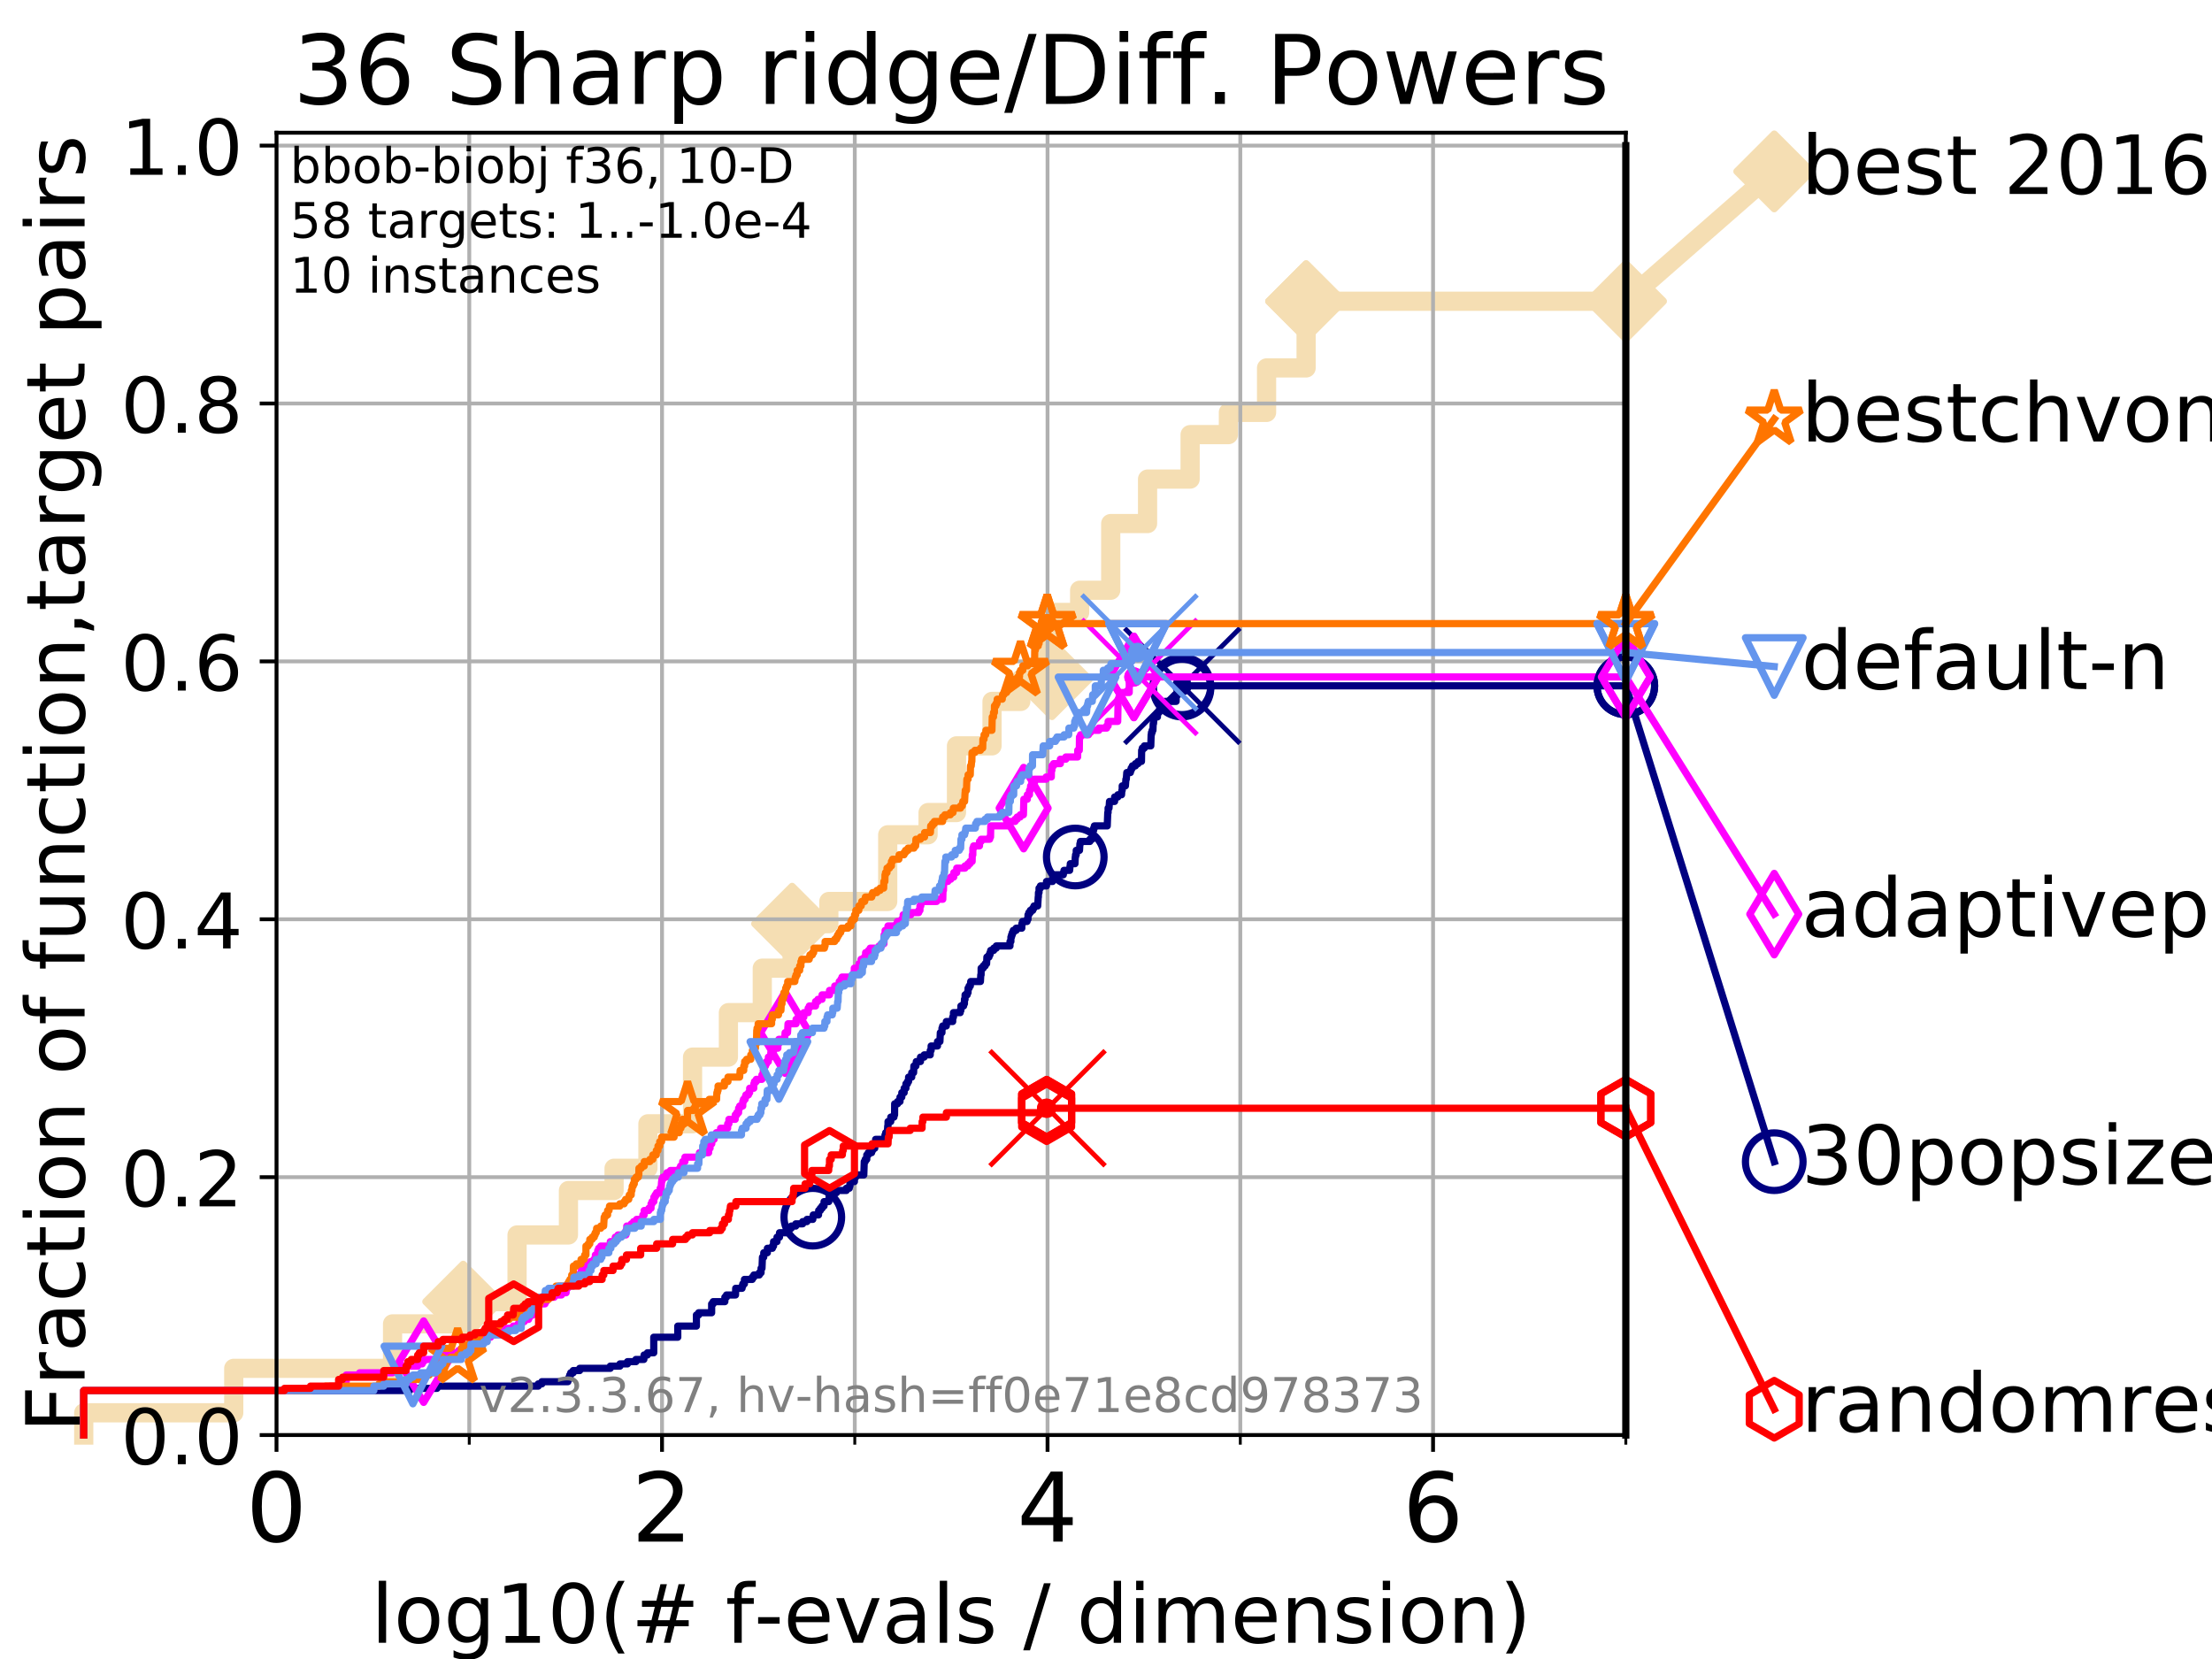 <?xml version="1.0" encoding="utf-8" standalone="no"?>
<!DOCTYPE svg PUBLIC "-//W3C//DTD SVG 1.1//EN"
  "http://www.w3.org/Graphics/SVG/1.1/DTD/svg11.dtd">
<!-- Created with matplotlib (https://matplotlib.org/) -->
<svg height="345.6pt" version="1.1" viewBox="0 0 460.8 345.6" width="460.8pt" xmlns="http://www.w3.org/2000/svg" xmlns:xlink="http://www.w3.org/1999/xlink">
 <defs>
  <style type="text/css">
*{stroke-linecap:butt;stroke-linejoin:round;}
  </style>
 </defs>
 <g id="figure_1">
  <g id="patch_1">
   <path d="M 0 345.6 
L 460.8 345.6 
L 460.8 0 
L 0 0 
z
" style="fill:#ffffff;"/>
  </g>
  <g id="axes_1">
   <g id="patch_2">
    <path d="M 57.6 298.944 
L 338.688 298.944 
L 338.688 27.648 
L 57.6 27.648 
z
" style="fill:#ffffff;"/>
   </g>
   <g id="line2d_1">
    <path d="M 17.445 298.944 
L 17.445 294.313 
L 48.692 294.313 
L 48.692 285.05 
L 81.776 285.05 
L 81.776 275.788 
L 96.49 275.788 
L 96.49 271.157 
L 107.713 271.157 
L 107.713 257.263 
L 118.417 257.263 
L 118.417 248.001 
L 127.923 248.001 
L 127.923 243.37 
L 134.974 243.37 
L 134.974 234.107 
L 144.27 234.107 
L 144.27 220.214 
L 151.74 220.214 
L 151.74 210.951 
L 158.795 210.951 
L 158.795 201.689 
L 165.007 201.689 
L 165.007 192.426 
L 172.664 192.426 
L 172.664 187.795 
L 184.929 187.795 
L 184.929 173.901 
L 193.336 173.901 
L 193.336 169.27 
L 199.253 169.27 
L 199.253 155.377 
L 206.658 155.377 
L 206.658 146.114 
L 212.651 146.114 
L 212.651 141.483 
L 219.14 141.483 
L 219.14 127.589 
L 224.912 127.589 
L 224.912 122.958 
L 231.384 122.958 
L 231.384 109.065 
L 239.058 109.065 
L 239.058 99.802 
L 247.925 99.802 
L 247.925 90.54 
L 255.898 90.54 
L 255.898 85.909 
L 263.85 85.909 
L 263.85 76.646 
L 272.088 76.646 
L 272.088 62.753 
L 338.688 62.753 
" style="fill:none;stroke:#f5deb3;stroke-linecap:square;stroke-width:4;"/>
   </g>
   <g id="line2d_2">
    <defs>
     <path d="M 0 7.778 
L 7.778 0 
L 0 -7.778 
L -7.778 0 
z
" id="m46c147a9cd" style="stroke:#f5deb3;stroke-linejoin:miter;stroke-width:1.5;"/>
    </defs>
    <g>
     <use style="fill:#f5deb3;stroke:#f5deb3;stroke-linejoin:miter;stroke-width:1.5;" x="96.49" xlink:href="#m46c147a9cd" y="271.157"/>
     <use style="fill:#f5deb3;stroke:#f5deb3;stroke-linejoin:miter;stroke-width:1.5;" x="165.007" xlink:href="#m46c147a9cd" y="192.426"/>
     <use style="fill:#f5deb3;stroke:#f5deb3;stroke-linejoin:miter;stroke-width:1.5;" x="219.14" xlink:href="#m46c147a9cd" y="141.483"/>
     <use style="fill:#f5deb3;stroke:#f5deb3;stroke-linejoin:miter;stroke-width:1.5;" x="272.088" xlink:href="#m46c147a9cd" y="62.753"/>
     <use style="fill:#f5deb3;stroke:#f5deb3;stroke-linejoin:miter;stroke-width:1.5;" x="272.088" xlink:href="#m46c147a9cd" y="62.753"/>
     <use style="fill:#f5deb3;stroke:#f5deb3;stroke-linejoin:miter;stroke-width:1.5;" x="338.688" xlink:href="#m46c147a9cd" y="62.753"/>
    </g>
   </g>
   <g id="line2d_3">
    <path style="fill:none;stroke:#f5deb3;stroke-linecap:square;stroke-width:4;"/>
    <g/>
   </g>
   <g id="line2d_4">
    <path d="M 338.688 62.753 
L 369.608 35.706 
" style="fill:none;stroke:#f5deb3;stroke-linecap:square;stroke-width:4;"/>
    <g>
     <use style="fill:#f5deb3;stroke:#f5deb3;stroke-linejoin:miter;stroke-width:1.5;" x="338.688" xlink:href="#m46c147a9cd" y="62.753"/>
     <use style="fill:#f5deb3;stroke:#f5deb3;stroke-linejoin:miter;stroke-width:1.5;" x="369.608" xlink:href="#m46c147a9cd" y="35.706"/>
    </g>
   </g>
   <g id="matplotlib.axis_1">
    <g id="xtick_1">
     <g id="line2d_5">
      <path clip-path="url(#p2045719797)" d="M 57.6 298.944 
L 57.6 27.648 
" style="fill:none;stroke:#b0b0b0;stroke-linecap:square;stroke-width:0.8;"/>
     </g>
     <g id="line2d_6">
      <defs>
       <path d="M 0 0 
L 0 3.5 
" id="m04738744d6" style="stroke:#000000;stroke-width:0.8;"/>
      </defs>
      <g>
       <use style="stroke:#000000;stroke-width:0.8;" x="57.6" xlink:href="#m04738744d6" y="298.944"/>
      </g>
     </g>
     <g id="text_1">
      <!-- 0 -->
      <defs>
       <path d="M 31.781 66.406 
Q 24.172 66.406 20.328 58.906 
Q 16.5 51.422 16.5 36.375 
Q 16.5 21.391 20.328 13.891 
Q 24.172 6.391 31.781 6.391 
Q 39.453 6.391 43.281 13.891 
Q 47.125 21.391 47.125 36.375 
Q 47.125 51.422 43.281 58.906 
Q 39.453 66.406 31.781 66.406 
z
M 31.781 74.219 
Q 44.047 74.219 50.516 64.516 
Q 56.984 54.828 56.984 36.375 
Q 56.984 17.969 50.516 8.266 
Q 44.047 -1.422 31.781 -1.422 
Q 19.531 -1.422 13.062 8.266 
Q 6.594 17.969 6.594 36.375 
Q 6.594 54.828 13.062 64.516 
Q 19.531 74.219 31.781 74.219 
z
" id="DejaVuSans-48"/>
      </defs>
      <g transform="translate(51.237 321.141)scale(0.2 -0.2)">
       <use xlink:href="#DejaVuSans-48"/>
      </g>
     </g>
    </g>
    <g id="xtick_2">
     <g id="line2d_7">
      <path clip-path="url(#p2045719797)" d="M 137.911 298.944 
L 137.911 27.648 
" style="fill:none;stroke:#b0b0b0;stroke-linecap:square;stroke-width:0.8;"/>
     </g>
     <g id="line2d_8">
      <g>
       <use style="stroke:#000000;stroke-width:0.8;" x="137.911" xlink:href="#m04738744d6" y="298.944"/>
      </g>
     </g>
     <g id="text_2">
      <!-- 2 -->
      <defs>
       <path d="M 19.188 8.297 
L 53.609 8.297 
L 53.609 0 
L 7.328 0 
L 7.328 8.297 
Q 12.938 14.109 22.625 23.891 
Q 32.328 33.688 34.812 36.531 
Q 39.547 41.844 41.422 45.531 
Q 43.312 49.219 43.312 52.781 
Q 43.312 58.594 39.234 62.25 
Q 35.156 65.922 28.609 65.922 
Q 23.969 65.922 18.812 64.312 
Q 13.672 62.703 7.812 59.422 
L 7.812 69.391 
Q 13.766 71.781 18.938 73 
Q 24.125 74.219 28.422 74.219 
Q 39.75 74.219 46.484 68.547 
Q 53.219 62.891 53.219 53.422 
Q 53.219 48.922 51.531 44.891 
Q 49.859 40.875 45.406 35.406 
Q 44.188 33.984 37.641 27.219 
Q 31.109 20.453 19.188 8.297 
z
" id="DejaVuSans-50"/>
      </defs>
      <g transform="translate(131.548 321.141)scale(0.2 -0.2)">
       <use xlink:href="#DejaVuSans-50"/>
      </g>
     </g>
    </g>
    <g id="xtick_3">
     <g id="line2d_9">
      <path clip-path="url(#p2045719797)" d="M 218.222 298.944 
L 218.222 27.648 
" style="fill:none;stroke:#b0b0b0;stroke-linecap:square;stroke-width:0.8;"/>
     </g>
     <g id="line2d_10">
      <g>
       <use style="stroke:#000000;stroke-width:0.8;" x="218.222" xlink:href="#m04738744d6" y="298.944"/>
      </g>
     </g>
     <g id="text_3">
      <!-- 4 -->
      <defs>
       <path d="M 37.797 64.312 
L 12.891 25.391 
L 37.797 25.391 
z
M 35.203 72.906 
L 47.609 72.906 
L 47.609 25.391 
L 58.016 25.391 
L 58.016 17.188 
L 47.609 17.188 
L 47.609 0 
L 37.797 0 
L 37.797 17.188 
L 4.891 17.188 
L 4.891 26.703 
z
" id="DejaVuSans-52"/>
      </defs>
      <g transform="translate(211.859 321.141)scale(0.2 -0.2)">
       <use xlink:href="#DejaVuSans-52"/>
      </g>
     </g>
    </g>
    <g id="xtick_4">
     <g id="line2d_11">
      <path clip-path="url(#p2045719797)" d="M 298.533 298.944 
L 298.533 27.648 
" style="fill:none;stroke:#b0b0b0;stroke-linecap:square;stroke-width:0.8;"/>
     </g>
     <g id="line2d_12">
      <g>
       <use style="stroke:#000000;stroke-width:0.8;" x="298.533" xlink:href="#m04738744d6" y="298.944"/>
      </g>
     </g>
     <g id="text_4">
      <!-- 6 -->
      <defs>
       <path d="M 33.016 40.375 
Q 26.375 40.375 22.484 35.828 
Q 18.609 31.297 18.609 23.391 
Q 18.609 15.531 22.484 10.953 
Q 26.375 6.391 33.016 6.391 
Q 39.656 6.391 43.531 10.953 
Q 47.406 15.531 47.406 23.391 
Q 47.406 31.297 43.531 35.828 
Q 39.656 40.375 33.016 40.375 
z
M 52.594 71.297 
L 52.594 62.312 
Q 48.875 64.062 45.094 64.984 
Q 41.312 65.922 37.594 65.922 
Q 27.828 65.922 22.672 59.328 
Q 17.531 52.734 16.797 39.406 
Q 19.672 43.656 24.016 45.922 
Q 28.375 48.188 33.594 48.188 
Q 44.578 48.188 50.953 41.516 
Q 57.328 34.859 57.328 23.391 
Q 57.328 12.156 50.688 5.359 
Q 44.047 -1.422 33.016 -1.422 
Q 20.359 -1.422 13.672 8.266 
Q 6.984 17.969 6.984 36.375 
Q 6.984 53.656 15.188 63.938 
Q 23.391 74.219 37.203 74.219 
Q 40.922 74.219 44.703 73.484 
Q 48.484 72.75 52.594 71.297 
z
" id="DejaVuSans-54"/>
      </defs>
      <g transform="translate(292.17 321.141)scale(0.2 -0.2)">
       <use xlink:href="#DejaVuSans-54"/>
      </g>
     </g>
    </g>
    <g id="xtick_5">
     <g id="line2d_13">
      <path clip-path="url(#p2045719797)" d="M 97.755 298.944 
L 97.755 27.648 
" style="fill:none;stroke:#b0b0b0;stroke-linecap:square;stroke-width:0.8;"/>
     </g>
     <g id="line2d_14">
      <defs>
       <path d="M 0 0 
L 0 2 
" id="mdfe0fbfed7" style="stroke:#000000;stroke-width:0.6;"/>
      </defs>
      <g>
       <use style="stroke:#000000;stroke-width:0.6;" x="97.755" xlink:href="#mdfe0fbfed7" y="298.944"/>
      </g>
     </g>
    </g>
    <g id="xtick_6">
     <g id="line2d_15">
      <path clip-path="url(#p2045719797)" d="M 178.066 298.944 
L 178.066 27.648 
" style="fill:none;stroke:#b0b0b0;stroke-linecap:square;stroke-width:0.8;"/>
     </g>
     <g id="line2d_16">
      <g>
       <use style="stroke:#000000;stroke-width:0.6;" x="178.066" xlink:href="#mdfe0fbfed7" y="298.944"/>
      </g>
     </g>
    </g>
    <g id="xtick_7">
     <g id="line2d_17">
      <path clip-path="url(#p2045719797)" d="M 258.377 298.944 
L 258.377 27.648 
" style="fill:none;stroke:#b0b0b0;stroke-linecap:square;stroke-width:0.8;"/>
     </g>
     <g id="line2d_18">
      <g>
       <use style="stroke:#000000;stroke-width:0.6;" x="258.377" xlink:href="#mdfe0fbfed7" y="298.944"/>
      </g>
     </g>
    </g>
    <g id="xtick_8">
     <g id="line2d_19">
      <path clip-path="url(#p2045719797)" d="M 338.688 298.944 
L 338.688 27.648 
" style="fill:none;stroke:#b0b0b0;stroke-linecap:square;stroke-width:0.8;"/>
     </g>
     <g id="line2d_20">
      <g>
       <use style="stroke:#000000;stroke-width:0.6;" x="338.688" xlink:href="#mdfe0fbfed7" y="298.944"/>
      </g>
     </g>
    </g>
    <g id="text_5">
     <!-- log10(# f-evals / dimension) -->
     <defs>
      <path d="M 9.422 75.984 
L 18.406 75.984 
L 18.406 0 
L 9.422 0 
z
" id="DejaVuSans-108"/>
      <path d="M 30.609 48.391 
Q 23.391 48.391 19.188 42.75 
Q 14.984 37.109 14.984 27.297 
Q 14.984 17.484 19.156 11.844 
Q 23.344 6.203 30.609 6.203 
Q 37.797 6.203 41.984 11.859 
Q 46.188 17.531 46.188 27.297 
Q 46.188 37.016 41.984 42.703 
Q 37.797 48.391 30.609 48.391 
z
M 30.609 56 
Q 42.328 56 49.016 48.375 
Q 55.719 40.766 55.719 27.297 
Q 55.719 13.875 49.016 6.219 
Q 42.328 -1.422 30.609 -1.422 
Q 18.844 -1.422 12.172 6.219 
Q 5.516 13.875 5.516 27.297 
Q 5.516 40.766 12.172 48.375 
Q 18.844 56 30.609 56 
z
" id="DejaVuSans-111"/>
      <path d="M 45.406 27.984 
Q 45.406 37.75 41.375 43.109 
Q 37.359 48.484 30.078 48.484 
Q 22.859 48.484 18.828 43.109 
Q 14.797 37.75 14.797 27.984 
Q 14.797 18.266 18.828 12.891 
Q 22.859 7.516 30.078 7.516 
Q 37.359 7.516 41.375 12.891 
Q 45.406 18.266 45.406 27.984 
z
M 54.391 6.781 
Q 54.391 -7.172 48.188 -13.984 
Q 42 -20.797 29.203 -20.797 
Q 24.469 -20.797 20.266 -20.094 
Q 16.062 -19.391 12.109 -17.922 
L 12.109 -9.188 
Q 16.062 -11.328 19.922 -12.344 
Q 23.781 -13.375 27.781 -13.375 
Q 36.625 -13.375 41.016 -8.766 
Q 45.406 -4.156 45.406 5.172 
L 45.406 9.625 
Q 42.625 4.781 38.281 2.391 
Q 33.938 0 27.875 0 
Q 17.828 0 11.672 7.656 
Q 5.516 15.328 5.516 27.984 
Q 5.516 40.672 11.672 48.328 
Q 17.828 56 27.875 56 
Q 33.938 56 38.281 53.609 
Q 42.625 51.219 45.406 46.391 
L 45.406 54.688 
L 54.391 54.688 
z
" id="DejaVuSans-103"/>
      <path d="M 12.406 8.297 
L 28.516 8.297 
L 28.516 63.922 
L 10.984 60.406 
L 10.984 69.391 
L 28.422 72.906 
L 38.281 72.906 
L 38.281 8.297 
L 54.391 8.297 
L 54.391 0 
L 12.406 0 
z
" id="DejaVuSans-49"/>
      <path d="M 31 75.875 
Q 24.469 64.656 21.281 53.656 
Q 18.109 42.672 18.109 31.391 
Q 18.109 20.125 21.312 9.062 
Q 24.516 -2 31 -13.188 
L 23.188 -13.188 
Q 15.875 -1.703 12.234 9.375 
Q 8.594 20.453 8.594 31.391 
Q 8.594 42.281 12.203 53.312 
Q 15.828 64.359 23.188 75.875 
z
" id="DejaVuSans-40"/>
      <path d="M 51.125 44 
L 36.922 44 
L 32.812 27.688 
L 47.125 27.688 
z
M 43.797 71.781 
L 38.719 51.516 
L 52.984 51.516 
L 58.109 71.781 
L 65.922 71.781 
L 60.891 51.516 
L 76.125 51.516 
L 76.125 44 
L 58.984 44 
L 54.984 27.688 
L 70.516 27.688 
L 70.516 20.219 
L 53.078 20.219 
L 48 0 
L 40.188 0 
L 45.219 20.219 
L 30.906 20.219 
L 25.875 0 
L 18.016 0 
L 23.094 20.219 
L 7.719 20.219 
L 7.719 27.688 
L 24.906 27.688 
L 29 44 
L 13.281 44 
L 13.281 51.516 
L 30.906 51.516 
L 35.891 71.781 
z
" id="DejaVuSans-35"/>
      <path id="DejaVuSans-32"/>
      <path d="M 37.109 75.984 
L 37.109 68.5 
L 28.516 68.5 
Q 23.688 68.5 21.797 66.547 
Q 19.922 64.594 19.922 59.516 
L 19.922 54.688 
L 34.719 54.688 
L 34.719 47.703 
L 19.922 47.703 
L 19.922 0 
L 10.891 0 
L 10.891 47.703 
L 2.297 47.703 
L 2.297 54.688 
L 10.891 54.688 
L 10.891 58.5 
Q 10.891 67.625 15.141 71.797 
Q 19.391 75.984 28.609 75.984 
z
" id="DejaVuSans-102"/>
      <path d="M 4.891 31.391 
L 31.203 31.391 
L 31.203 23.391 
L 4.891 23.391 
z
" id="DejaVuSans-45"/>
      <path d="M 56.203 29.594 
L 56.203 25.203 
L 14.891 25.203 
Q 15.484 15.922 20.484 11.062 
Q 25.484 6.203 34.422 6.203 
Q 39.594 6.203 44.453 7.469 
Q 49.312 8.734 54.109 11.281 
L 54.109 2.781 
Q 49.266 0.734 44.188 -0.344 
Q 39.109 -1.422 33.891 -1.422 
Q 20.797 -1.422 13.156 6.188 
Q 5.516 13.812 5.516 26.812 
Q 5.516 40.234 12.766 48.109 
Q 20.016 56 32.328 56 
Q 43.359 56 49.781 48.891 
Q 56.203 41.797 56.203 29.594 
z
M 47.219 32.234 
Q 47.125 39.594 43.094 43.984 
Q 39.062 48.391 32.422 48.391 
Q 24.906 48.391 20.391 44.141 
Q 15.875 39.891 15.188 32.172 
z
" id="DejaVuSans-101"/>
      <path d="M 2.984 54.688 
L 12.5 54.688 
L 29.594 8.797 
L 46.688 54.688 
L 56.203 54.688 
L 35.688 0 
L 23.484 0 
z
" id="DejaVuSans-118"/>
      <path d="M 34.281 27.484 
Q 23.391 27.484 19.188 25 
Q 14.984 22.516 14.984 16.5 
Q 14.984 11.719 18.141 8.906 
Q 21.297 6.109 26.703 6.109 
Q 34.188 6.109 38.703 11.406 
Q 43.219 16.703 43.219 25.484 
L 43.219 27.484 
z
M 52.203 31.203 
L 52.203 0 
L 43.219 0 
L 43.219 8.297 
Q 40.141 3.328 35.547 0.953 
Q 30.953 -1.422 24.312 -1.422 
Q 15.922 -1.422 10.953 3.297 
Q 6 8.016 6 15.922 
Q 6 25.141 12.172 29.828 
Q 18.359 34.516 30.609 34.516 
L 43.219 34.516 
L 43.219 35.406 
Q 43.219 41.609 39.141 45 
Q 35.062 48.391 27.688 48.391 
Q 23 48.391 18.547 47.266 
Q 14.109 46.141 10.016 43.891 
L 10.016 52.203 
Q 14.938 54.109 19.578 55.047 
Q 24.219 56 28.609 56 
Q 40.484 56 46.344 49.844 
Q 52.203 43.703 52.203 31.203 
z
" id="DejaVuSans-97"/>
      <path d="M 44.281 53.078 
L 44.281 44.578 
Q 40.484 46.531 36.375 47.5 
Q 32.281 48.484 27.875 48.484 
Q 21.188 48.484 17.844 46.438 
Q 14.5 44.391 14.5 40.281 
Q 14.5 37.156 16.891 35.375 
Q 19.281 33.594 26.516 31.984 
L 29.594 31.297 
Q 39.156 29.25 43.188 25.516 
Q 47.219 21.781 47.219 15.094 
Q 47.219 7.469 41.188 3.016 
Q 35.156 -1.422 24.609 -1.422 
Q 20.219 -1.422 15.453 -0.562 
Q 10.688 0.297 5.422 2 
L 5.422 11.281 
Q 10.406 8.688 15.234 7.391 
Q 20.062 6.109 24.812 6.109 
Q 31.156 6.109 34.562 8.281 
Q 37.984 10.453 37.984 14.406 
Q 37.984 18.062 35.516 20.016 
Q 33.062 21.969 24.703 23.781 
L 21.578 24.516 
Q 13.234 26.266 9.516 29.906 
Q 5.812 33.547 5.812 39.891 
Q 5.812 47.609 11.281 51.797 
Q 16.75 56 26.812 56 
Q 31.781 56 36.172 55.266 
Q 40.578 54.547 44.281 53.078 
z
" id="DejaVuSans-115"/>
      <path d="M 25.391 72.906 
L 33.688 72.906 
L 8.297 -9.281 
L 0 -9.281 
z
" id="DejaVuSans-47"/>
      <path d="M 45.406 46.391 
L 45.406 75.984 
L 54.391 75.984 
L 54.391 0 
L 45.406 0 
L 45.406 8.203 
Q 42.578 3.328 38.25 0.953 
Q 33.938 -1.422 27.875 -1.422 
Q 17.969 -1.422 11.734 6.484 
Q 5.516 14.406 5.516 27.297 
Q 5.516 40.188 11.734 48.094 
Q 17.969 56 27.875 56 
Q 33.938 56 38.25 53.625 
Q 42.578 51.266 45.406 46.391 
z
M 14.797 27.297 
Q 14.797 17.391 18.875 11.75 
Q 22.953 6.109 30.078 6.109 
Q 37.203 6.109 41.297 11.75 
Q 45.406 17.391 45.406 27.297 
Q 45.406 37.203 41.297 42.844 
Q 37.203 48.484 30.078 48.484 
Q 22.953 48.484 18.875 42.844 
Q 14.797 37.203 14.797 27.297 
z
" id="DejaVuSans-100"/>
      <path d="M 9.422 54.688 
L 18.406 54.688 
L 18.406 0 
L 9.422 0 
z
M 9.422 75.984 
L 18.406 75.984 
L 18.406 64.594 
L 9.422 64.594 
z
" id="DejaVuSans-105"/>
      <path d="M 52 44.188 
Q 55.375 50.25 60.062 53.125 
Q 64.75 56 71.094 56 
Q 79.641 56 84.281 50.016 
Q 88.922 44.047 88.922 33.016 
L 88.922 0 
L 79.891 0 
L 79.891 32.719 
Q 79.891 40.578 77.094 44.375 
Q 74.312 48.188 68.609 48.188 
Q 61.625 48.188 57.562 43.547 
Q 53.516 38.922 53.516 30.906 
L 53.516 0 
L 44.484 0 
L 44.484 32.719 
Q 44.484 40.625 41.703 44.406 
Q 38.922 48.188 33.109 48.188 
Q 26.219 48.188 22.156 43.531 
Q 18.109 38.875 18.109 30.906 
L 18.109 0 
L 9.078 0 
L 9.078 54.688 
L 18.109 54.688 
L 18.109 46.188 
Q 21.188 51.219 25.484 53.609 
Q 29.781 56 35.688 56 
Q 41.656 56 45.828 52.969 
Q 50 49.953 52 44.188 
z
" id="DejaVuSans-109"/>
      <path d="M 54.891 33.016 
L 54.891 0 
L 45.906 0 
L 45.906 32.719 
Q 45.906 40.484 42.875 44.328 
Q 39.844 48.188 33.797 48.188 
Q 26.516 48.188 22.312 43.547 
Q 18.109 38.922 18.109 30.906 
L 18.109 0 
L 9.078 0 
L 9.078 54.688 
L 18.109 54.688 
L 18.109 46.188 
Q 21.344 51.125 25.703 53.562 
Q 30.078 56 35.797 56 
Q 45.219 56 50.047 50.172 
Q 54.891 44.344 54.891 33.016 
z
" id="DejaVuSans-110"/>
      <path d="M 8.016 75.875 
L 15.828 75.875 
Q 23.141 64.359 26.781 53.312 
Q 30.422 42.281 30.422 31.391 
Q 30.422 20.453 26.781 9.375 
Q 23.141 -1.703 15.828 -13.188 
L 8.016 -13.188 
Q 14.5 -2 17.703 9.062 
Q 20.906 20.125 20.906 31.391 
Q 20.906 42.672 17.703 53.656 
Q 14.5 64.656 8.016 75.875 
z
" id="DejaVuSans-41"/>
     </defs>
     <g transform="translate(77.303 342.218)scale(0.17 -0.17)">
      <use xlink:href="#DejaVuSans-108"/>
      <use x="27.783" xlink:href="#DejaVuSans-111"/>
      <use x="88.965" xlink:href="#DejaVuSans-103"/>
      <use x="152.441" xlink:href="#DejaVuSans-49"/>
      <use x="216.064" xlink:href="#DejaVuSans-48"/>
      <use x="279.688" xlink:href="#DejaVuSans-40"/>
      <use x="318.701" xlink:href="#DejaVuSans-35"/>
      <use x="402.49" xlink:href="#DejaVuSans-32"/>
      <use x="434.277" xlink:href="#DejaVuSans-102"/>
      <use x="469.404" xlink:href="#DejaVuSans-45"/>
      <use x="505.488" xlink:href="#DejaVuSans-101"/>
      <use x="567.012" xlink:href="#DejaVuSans-118"/>
      <use x="626.191" xlink:href="#DejaVuSans-97"/>
      <use x="687.471" xlink:href="#DejaVuSans-108"/>
      <use x="715.254" xlink:href="#DejaVuSans-115"/>
      <use x="767.354" xlink:href="#DejaVuSans-32"/>
      <use x="799.141" xlink:href="#DejaVuSans-47"/>
      <use x="832.832" xlink:href="#DejaVuSans-32"/>
      <use x="864.619" xlink:href="#DejaVuSans-100"/>
      <use x="928.096" xlink:href="#DejaVuSans-105"/>
      <use x="955.879" xlink:href="#DejaVuSans-109"/>
      <use x="1053.291" xlink:href="#DejaVuSans-101"/>
      <use x="1114.814" xlink:href="#DejaVuSans-110"/>
      <use x="1178.193" xlink:href="#DejaVuSans-115"/>
      <use x="1230.293" xlink:href="#DejaVuSans-105"/>
      <use x="1258.076" xlink:href="#DejaVuSans-111"/>
      <use x="1319.258" xlink:href="#DejaVuSans-110"/>
      <use x="1382.637" xlink:href="#DejaVuSans-41"/>
     </g>
    </g>
   </g>
   <g id="matplotlib.axis_2">
    <g id="ytick_1">
     <g id="line2d_21">
      <path clip-path="url(#p2045719797)" d="M 57.6 298.944 
L 338.688 298.944 
" style="fill:none;stroke:#b0b0b0;stroke-linecap:square;stroke-width:0.8;"/>
     </g>
     <g id="line2d_22">
      <defs>
       <path d="M 0 0 
L -3.5 0 
" id="m36624a5d25" style="stroke:#000000;stroke-width:0.8;"/>
      </defs>
      <g>
       <use style="stroke:#000000;stroke-width:0.8;" x="57.6" xlink:href="#m36624a5d25" y="298.944"/>
      </g>
     </g>
     <g id="text_6">
      <!-- 0.0 -->
      <defs>
       <path d="M 10.688 12.406 
L 21 12.406 
L 21 0 
L 10.688 0 
z
" id="DejaVuSans-46"/>
      </defs>
      <g transform="translate(25.155 305.023)scale(0.16 -0.16)">
       <use xlink:href="#DejaVuSans-48"/>
       <use x="63.623" xlink:href="#DejaVuSans-46"/>
       <use x="95.41" xlink:href="#DejaVuSans-48"/>
      </g>
     </g>
    </g>
    <g id="ytick_2">
     <g id="line2d_23">
      <path clip-path="url(#p2045719797)" d="M 57.6 245.222 
L 338.688 245.222 
" style="fill:none;stroke:#b0b0b0;stroke-linecap:square;stroke-width:0.8;"/>
     </g>
     <g id="line2d_24">
      <g>
       <use style="stroke:#000000;stroke-width:0.8;" x="57.6" xlink:href="#m36624a5d25" y="245.222"/>
      </g>
     </g>
     <g id="text_7">
      <!-- 0.2 -->
      <g transform="translate(25.155 251.301)scale(0.16 -0.16)">
       <use xlink:href="#DejaVuSans-48"/>
       <use x="63.623" xlink:href="#DejaVuSans-46"/>
       <use x="95.41" xlink:href="#DejaVuSans-50"/>
      </g>
     </g>
    </g>
    <g id="ytick_3">
     <g id="line2d_25">
      <path clip-path="url(#p2045719797)" d="M 57.6 191.5 
L 338.688 191.5 
" style="fill:none;stroke:#b0b0b0;stroke-linecap:square;stroke-width:0.8;"/>
     </g>
     <g id="line2d_26">
      <g>
       <use style="stroke:#000000;stroke-width:0.8;" x="57.6" xlink:href="#m36624a5d25" y="191.5"/>
      </g>
     </g>
     <g id="text_8">
      <!-- 0.4 -->
      <g transform="translate(25.155 197.579)scale(0.16 -0.16)">
       <use xlink:href="#DejaVuSans-48"/>
       <use x="63.623" xlink:href="#DejaVuSans-46"/>
       <use x="95.41" xlink:href="#DejaVuSans-52"/>
      </g>
     </g>
    </g>
    <g id="ytick_4">
     <g id="line2d_27">
      <path clip-path="url(#p2045719797)" d="M 57.6 137.778 
L 338.688 137.778 
" style="fill:none;stroke:#b0b0b0;stroke-linecap:square;stroke-width:0.8;"/>
     </g>
     <g id="line2d_28">
      <g>
       <use style="stroke:#000000;stroke-width:0.8;" x="57.6" xlink:href="#m36624a5d25" y="137.778"/>
      </g>
     </g>
     <g id="text_9">
      <!-- 0.6 -->
      <g transform="translate(25.155 143.857)scale(0.16 -0.16)">
       <use xlink:href="#DejaVuSans-48"/>
       <use x="63.623" xlink:href="#DejaVuSans-46"/>
       <use x="95.41" xlink:href="#DejaVuSans-54"/>
      </g>
     </g>
    </g>
    <g id="ytick_5">
     <g id="line2d_29">
      <path clip-path="url(#p2045719797)" d="M 57.6 84.056 
L 338.688 84.056 
" style="fill:none;stroke:#b0b0b0;stroke-linecap:square;stroke-width:0.8;"/>
     </g>
     <g id="line2d_30">
      <g>
       <use style="stroke:#000000;stroke-width:0.8;" x="57.6" xlink:href="#m36624a5d25" y="84.056"/>
      </g>
     </g>
     <g id="text_10">
      <!-- 0.8 -->
      <defs>
       <path d="M 31.781 34.625 
Q 24.75 34.625 20.719 30.859 
Q 16.703 27.094 16.703 20.516 
Q 16.703 13.922 20.719 10.156 
Q 24.75 6.391 31.781 6.391 
Q 38.812 6.391 42.859 10.172 
Q 46.922 13.969 46.922 20.516 
Q 46.922 27.094 42.891 30.859 
Q 38.875 34.625 31.781 34.625 
z
M 21.922 38.812 
Q 15.578 40.375 12.031 44.719 
Q 8.5 49.078 8.5 55.328 
Q 8.5 64.062 14.719 69.141 
Q 20.953 74.219 31.781 74.219 
Q 42.672 74.219 48.875 69.141 
Q 55.078 64.062 55.078 55.328 
Q 55.078 49.078 51.531 44.719 
Q 48 40.375 41.703 38.812 
Q 48.828 37.156 52.797 32.312 
Q 56.781 27.484 56.781 20.516 
Q 56.781 9.906 50.312 4.234 
Q 43.844 -1.422 31.781 -1.422 
Q 19.734 -1.422 13.25 4.234 
Q 6.781 9.906 6.781 20.516 
Q 6.781 27.484 10.781 32.312 
Q 14.797 37.156 21.922 38.812 
z
M 18.312 54.391 
Q 18.312 48.734 21.844 45.562 
Q 25.391 42.391 31.781 42.391 
Q 38.141 42.391 41.719 45.562 
Q 45.312 48.734 45.312 54.391 
Q 45.312 60.062 41.719 63.234 
Q 38.141 66.406 31.781 66.406 
Q 25.391 66.406 21.844 63.234 
Q 18.312 60.062 18.312 54.391 
z
" id="DejaVuSans-56"/>
      </defs>
      <g transform="translate(25.155 90.135)scale(0.16 -0.16)">
       <use xlink:href="#DejaVuSans-48"/>
       <use x="63.623" xlink:href="#DejaVuSans-46"/>
       <use x="95.41" xlink:href="#DejaVuSans-56"/>
      </g>
     </g>
    </g>
    <g id="ytick_6">
     <g id="line2d_31">
      <path clip-path="url(#p2045719797)" d="M 57.6 30.334 
L 338.688 30.334 
" style="fill:none;stroke:#b0b0b0;stroke-linecap:square;stroke-width:0.8;"/>
     </g>
     <g id="line2d_32">
      <g>
       <use style="stroke:#000000;stroke-width:0.8;" x="57.6" xlink:href="#m36624a5d25" y="30.334"/>
      </g>
     </g>
     <g id="text_11">
      <!-- 1.0 -->
      <g transform="translate(25.155 36.413)scale(0.16 -0.16)">
       <use xlink:href="#DejaVuSans-49"/>
       <use x="63.623" xlink:href="#DejaVuSans-46"/>
       <use x="95.41" xlink:href="#DejaVuSans-48"/>
      </g>
     </g>
    </g>
    <g id="text_12">
     <!-- Fraction of function,target pairs -->
     <defs>
      <path d="M 9.812 72.906 
L 51.703 72.906 
L 51.703 64.594 
L 19.672 64.594 
L 19.672 43.109 
L 48.578 43.109 
L 48.578 34.812 
L 19.672 34.812 
L 19.672 0 
L 9.812 0 
z
" id="DejaVuSans-70"/>
      <path d="M 41.109 46.297 
Q 39.594 47.172 37.812 47.578 
Q 36.031 48 33.891 48 
Q 26.266 48 22.188 43.047 
Q 18.109 38.094 18.109 28.812 
L 18.109 0 
L 9.078 0 
L 9.078 54.688 
L 18.109 54.688 
L 18.109 46.188 
Q 20.953 51.172 25.484 53.578 
Q 30.031 56 36.531 56 
Q 37.453 56 38.578 55.875 
Q 39.703 55.766 41.062 55.516 
z
" id="DejaVuSans-114"/>
      <path d="M 48.781 52.594 
L 48.781 44.188 
Q 44.969 46.297 41.141 47.344 
Q 37.312 48.391 33.406 48.391 
Q 24.656 48.391 19.812 42.844 
Q 14.984 37.312 14.984 27.297 
Q 14.984 17.281 19.812 11.734 
Q 24.656 6.203 33.406 6.203 
Q 37.312 6.203 41.141 7.25 
Q 44.969 8.297 48.781 10.406 
L 48.781 2.094 
Q 45.016 0.344 40.984 -0.531 
Q 36.969 -1.422 32.422 -1.422 
Q 20.062 -1.422 12.781 6.344 
Q 5.516 14.109 5.516 27.297 
Q 5.516 40.672 12.859 48.328 
Q 20.219 56 33.016 56 
Q 37.156 56 41.109 55.141 
Q 45.062 54.297 48.781 52.594 
z
" id="DejaVuSans-99"/>
      <path d="M 18.312 70.219 
L 18.312 54.688 
L 36.812 54.688 
L 36.812 47.703 
L 18.312 47.703 
L 18.312 18.016 
Q 18.312 11.328 20.141 9.422 
Q 21.969 7.516 27.594 7.516 
L 36.812 7.516 
L 36.812 0 
L 27.594 0 
Q 17.188 0 13.234 3.875 
Q 9.281 7.766 9.281 18.016 
L 9.281 47.703 
L 2.688 47.703 
L 2.688 54.688 
L 9.281 54.688 
L 9.281 70.219 
z
" id="DejaVuSans-116"/>
      <path d="M 8.5 21.578 
L 8.5 54.688 
L 17.484 54.688 
L 17.484 21.922 
Q 17.484 14.156 20.5 10.266 
Q 23.531 6.391 29.594 6.391 
Q 36.859 6.391 41.078 11.031 
Q 45.312 15.672 45.312 23.688 
L 45.312 54.688 
L 54.297 54.688 
L 54.297 0 
L 45.312 0 
L 45.312 8.406 
Q 42.047 3.422 37.719 1 
Q 33.406 -1.422 27.688 -1.422 
Q 18.266 -1.422 13.375 4.438 
Q 8.5 10.297 8.5 21.578 
z
M 31.109 56 
z
" id="DejaVuSans-117"/>
      <path d="M 11.719 12.406 
L 22.016 12.406 
L 22.016 4 
L 14.016 -11.625 
L 7.719 -11.625 
L 11.719 4 
z
" id="DejaVuSans-44"/>
      <path d="M 18.109 8.203 
L 18.109 -20.797 
L 9.078 -20.797 
L 9.078 54.688 
L 18.109 54.688 
L 18.109 46.391 
Q 20.953 51.266 25.266 53.625 
Q 29.594 56 35.594 56 
Q 45.562 56 51.781 48.094 
Q 58.016 40.188 58.016 27.297 
Q 58.016 14.406 51.781 6.484 
Q 45.562 -1.422 35.594 -1.422 
Q 29.594 -1.422 25.266 0.953 
Q 20.953 3.328 18.109 8.203 
z
M 48.688 27.297 
Q 48.688 37.203 44.609 42.844 
Q 40.531 48.484 33.406 48.484 
Q 26.266 48.484 22.188 42.844 
Q 18.109 37.203 18.109 27.297 
Q 18.109 17.391 22.188 11.75 
Q 26.266 6.109 33.406 6.109 
Q 40.531 6.109 44.609 11.75 
Q 48.688 17.391 48.688 27.297 
z
" id="DejaVuSans-112"/>
     </defs>
     <g transform="translate(17.62 298.435)rotate(-90)scale(0.17 -0.17)">
      <use xlink:href="#DejaVuSans-70"/>
      <use x="57.41" xlink:href="#DejaVuSans-114"/>
      <use x="98.523" xlink:href="#DejaVuSans-97"/>
      <use x="159.803" xlink:href="#DejaVuSans-99"/>
      <use x="214.783" xlink:href="#DejaVuSans-116"/>
      <use x="253.992" xlink:href="#DejaVuSans-105"/>
      <use x="281.775" xlink:href="#DejaVuSans-111"/>
      <use x="342.957" xlink:href="#DejaVuSans-110"/>
      <use x="406.336" xlink:href="#DejaVuSans-32"/>
      <use x="438.123" xlink:href="#DejaVuSans-111"/>
      <use x="499.305" xlink:href="#DejaVuSans-102"/>
      <use x="534.51" xlink:href="#DejaVuSans-32"/>
      <use x="566.297" xlink:href="#DejaVuSans-102"/>
      <use x="601.502" xlink:href="#DejaVuSans-117"/>
      <use x="664.881" xlink:href="#DejaVuSans-110"/>
      <use x="728.26" xlink:href="#DejaVuSans-99"/>
      <use x="783.24" xlink:href="#DejaVuSans-116"/>
      <use x="822.449" xlink:href="#DejaVuSans-105"/>
      <use x="850.232" xlink:href="#DejaVuSans-111"/>
      <use x="911.414" xlink:href="#DejaVuSans-110"/>
      <use x="974.793" xlink:href="#DejaVuSans-44"/>
      <use x="1006.58" xlink:href="#DejaVuSans-116"/>
      <use x="1045.789" xlink:href="#DejaVuSans-97"/>
      <use x="1107.068" xlink:href="#DejaVuSans-114"/>
      <use x="1148.166" xlink:href="#DejaVuSans-103"/>
      <use x="1211.643" xlink:href="#DejaVuSans-101"/>
      <use x="1273.166" xlink:href="#DejaVuSans-116"/>
      <use x="1312.375" xlink:href="#DejaVuSans-32"/>
      <use x="1344.162" xlink:href="#DejaVuSans-112"/>
      <use x="1407.639" xlink:href="#DejaVuSans-97"/>
      <use x="1468.918" xlink:href="#DejaVuSans-105"/>
      <use x="1496.701" xlink:href="#DejaVuSans-114"/>
      <use x="1537.814" xlink:href="#DejaVuSans-115"/>
     </g>
    </g>
   </g>
   <g id="line2d_33">
    <defs>
     <path d="M 0 1.5 
C 0.398 1.5 0.779 1.342 1.061 1.061 
C 1.342 0.779 1.5 0.398 1.5 0 
C 1.5 -0.398 1.342 -0.779 1.061 -1.061 
C 0.779 -1.342 0.398 -1.5 0 -1.5 
C -0.398 -1.5 -0.779 -1.342 -1.061 -1.061 
C -1.342 -0.779 -1.5 -0.398 -1.5 0 
C -1.5 0.398 -1.342 0.779 -1.061 1.061 
C -0.779 1.342 -0.398 1.5 0 1.5 
z
" id="m4c8c051398" style="stroke:#f5deb3;"/>
    </defs>
    <g>
     <use style="fill:#f5deb3;stroke:#f5deb3;" x="272.088" xlink:href="#m4c8c051398" y="62.753"/>
     <use style="fill:#f5deb3;stroke:#f5deb3;" x="272.088" xlink:href="#m4c8c051398" y="62.753"/>
    </g>
   </g>
   <g id="line2d_34">
    <defs>
     <path d="M 0 1.5 
C 0.398 1.5 0.779 1.342 1.061 1.061 
C 1.342 0.779 1.5 0.398 1.5 0 
C 1.5 -0.398 1.342 -0.779 1.061 -1.061 
C 0.779 -1.342 0.398 -1.5 0 -1.5 
C -0.398 -1.5 -0.779 -1.342 -1.061 -1.061 
C -1.342 -0.779 -1.5 -0.398 -1.5 0 
C -1.5 0.398 -1.342 0.779 -1.061 1.061 
C -0.779 1.342 -0.398 1.5 0 1.5 
z
" id="m5da236781c" style="stroke:#000080;"/>
    </defs>
    <g>
     <use style="fill:#000080;stroke:#000080;" x="246.224" xlink:href="#m5da236781c" y="142.872"/>
     <use style="fill:#000080;stroke:#000080;" x="246.224" xlink:href="#m5da236781c" y="142.872"/>
    </g>
   </g>
   <g id="line2d_35">
    <path d="M 17.445 298.944 
L 17.445 289.682 
L 85.315 289.682 
L 85.315 289.218 
L 91.03 289.218 
L 91.03 288.755 
L 112.128 288.755 
L 112.128 288.292 
L 112.877 288.292 
L 112.877 287.829 
L 118.31 287.829 
L 118.31 287.366 
L 118.524 287.366 
L 118.524 286.903 
L 118.682 286.903 
L 118.682 286.44 
L 118.891 286.44 
L 118.891 285.977 
L 119.402 285.977 
L 119.402 285.514 
L 120.759 285.514 
L 120.759 285.05 
L 127.133 285.05 
L 127.133 284.587 
L 129.147 284.587 
L 129.147 284.124 
L 130.717 284.124 
L 130.717 283.661 
L 132.47 283.661 
L 132.47 283.198 
L 134.128 283.198 
L 134.171 282.272 
L 134.87 282.272 
L 134.87 281.809 
L 136.189 281.809 
L 136.189 278.567 
L 141.192 278.567 
L 141.192 276.251 
L 145.075 276.251 
L 145.075 273.935 
L 145.542 273.935 
L 145.542 273.472 
L 148.248 273.472 
L 148.248 271.62 
L 148.564 271.62 
L 148.564 271.157 
L 150.999 271.157 
L 150.999 270.231 
L 151.341 270.231 
L 151.341 269.767 
L 153.222 269.767 
L 153.258 268.378 
L 154.588 268.378 
L 154.588 267.915 
L 154.735 267.915 
L 154.735 267.452 
L 155.077 267.452 
L 155.077 266.526 
L 156.706 266.526 
L 156.706 266.062 
L 157.041 266.062 
L 157.041 265.599 
L 158.179 265.599 
L 158.179 265.136 
L 158.541 265.136 
L 158.541 264.21 
L 158.737 264.21 
L 158.832 261.894 
L 159.103 261.894 
L 159.103 260.968 
L 159.858 260.968 
L 159.858 260.042 
L 160.905 260.042 
L 160.905 259.579 
L 161.146 259.579 
L 161.146 258.653 
L 161.863 258.653 
L 161.863 257.726 
L 162.385 257.726 
L 162.385 256.8 
L 164.121 256.8 
L 164.121 256.337 
L 164.307 256.337 
L 164.307 255.874 
L 164.821 255.874 
L 164.821 255.411 
L 165.771 255.411 
L 165.771 254.948 
L 167.21 254.948 
L 167.21 254.484 
L 168.1 254.484 
L 168.1 254.021 
L 169.32 254.021 
L 169.409 253.095 
L 170.513 253.095 
L 170.54 252.169 
L 170.891 252.169 
L 170.891 251.706 
L 171.251 251.706 
L 171.251 251.243 
L 171.663 251.243 
L 171.663 250.316 
L 172.661 250.316 
L 172.735 248.927 
L 173.499 248.927 
L 173.499 248.464 
L 174.257 248.464 
L 174.257 248.001 
L 176.306 248.001 
L 176.306 247.538 
L 176.924 247.538 
L 176.924 247.075 
L 177.063 247.075 
L 177.063 246.148 
L 177.991 246.148 
L 177.991 245.222 
L 178.266 245.222 
L 178.266 244.759 
L 179.946 244.759 
L 180.04 241.98 
L 180.244 241.98 
L 180.244 241.517 
L 180.564 241.517 
L 180.564 240.591 
L 180.87 240.591 
L 180.87 240.128 
L 181.571 240.128 
L 181.571 239.665 
L 181.771 239.665 
L 181.771 239.201 
L 182.23 239.201 
L 182.23 238.275 
L 182.407 238.275 
L 182.407 237.349 
L 184.36 237.349 
L 184.36 236.423 
L 184.505 236.423 
L 184.505 235.96 
L 184.85 235.96 
L 184.931 234.57 
L 184.991 234.57 
L 184.991 233.644 
L 185.562 233.644 
L 185.562 232.718 
L 186.225 232.718 
L 186.225 232.255 
L 186.355 232.255 
L 186.374 229.939 
L 186.98 229.939 
L 186.98 229.476 
L 187.486 229.476 
L 187.486 228.55 
L 187.861 228.55 
L 187.861 227.623 
L 188.353 227.623 
L 188.353 226.697 
L 188.721 226.697 
L 188.721 225.771 
L 189.035 225.771 
L 189.035 225.308 
L 189.272 225.308 
L 189.272 224.382 
L 189.929 224.382 
L 189.929 223.455 
L 190.321 223.455 
L 190.375 222.066 
L 190.8 222.066 
L 190.88 221.14 
L 191.753 221.14 
L 191.753 220.214 
L 192.521 220.214 
L 192.521 219.75 
L 193.785 219.75 
L 193.785 218.824 
L 193.971 218.824 
L 193.971 217.898 
L 195.297 217.898 
L 195.297 216.972 
L 195.804 216.972 
L 195.887 215.119 
L 196.229 215.119 
L 196.229 214.193 
L 196.372 214.193 
L 196.372 213.73 
L 197.136 213.73 
L 197.136 212.804 
L 198.464 212.804 
L 198.464 211.877 
L 198.622 211.877 
L 198.622 210.951 
L 200.026 210.951 
L 200.026 210.488 
L 200.174 210.488 
L 200.174 209.562 
L 200.738 209.562 
L 200.738 209.099 
L 200.909 209.099 
L 200.909 208.172 
L 201.043 208.172 
L 201.043 207.246 
L 201.478 207.246 
L 201.478 206.783 
L 201.662 206.783 
L 201.662 205.857 
L 201.885 205.857 
L 201.885 205.394 
L 202.137 205.394 
L 202.221 204.467 
L 204.242 204.467 
L 204.316 203.078 
L 204.381 203.078 
L 204.389 201.689 
L 204.817 201.689 
L 204.817 201.226 
L 205.218 201.226 
L 205.218 200.762 
L 205.526 200.762 
L 205.588 199.373 
L 206.026 199.373 
L 206.026 198.91 
L 206.231 198.91 
L 206.231 198.447 
L 206.378 198.447 
L 206.378 197.984 
L 207.01 197.984 
L 207.01 197.521 
L 207.538 197.521 
L 207.538 197.057 
L 210.399 197.057 
L 210.399 196.131 
L 210.59 196.131 
L 210.59 195.205 
L 210.722 195.205 
L 210.722 194.742 
L 210.878 194.742 
L 210.878 194.279 
L 211.084 194.279 
L 211.084 193.816 
L 211.683 193.816 
L 211.683 193.353 
L 212.863 193.353 
L 212.863 192.426 
L 213.003 192.426 
L 213.003 191.963 
L 213.953 191.963 
L 213.953 191.5 
L 214.151 191.5 
L 214.151 190.574 
L 214.325 190.574 
L 214.325 190.111 
L 214.638 190.111 
L 214.638 189.648 
L 215.138 189.648 
L 215.138 189.184 
L 215.406 189.184 
L 215.406 188.721 
L 216.171 188.721 
L 216.281 186.869 
L 216.312 186.869 
L 216.33 185.943 
L 216.449 185.943 
L 216.449 185.016 
L 216.735 185.016 
L 216.735 184.553 
L 218.003 184.553 
L 218.003 183.627 
L 219.27 183.627 
L 219.347 182.238 
L 221.506 182.238 
L 221.506 181.775 
L 221.648 181.775 
L 221.648 181.311 
L 222.828 181.311 
L 222.909 180.385 
L 222.96 180.385 
L 222.96 179.922 
L 223.938 179.922 
L 223.997 178.533 
L 224.051 178.533 
L 224.051 178.07 
L 224.201 178.07 
L 224.201 177.143 
L 224.881 177.143 
L 224.966 175.754 
L 225.073 175.754 
L 225.073 175.291 
L 227.044 175.291 
L 227.044 174.828 
L 227.516 174.828 
L 227.609 172.975 
L 227.826 172.975 
L 227.826 172.512 
L 227.976 172.512 
L 227.976 172.049 
L 230.659 172.049 
L 230.768 169.27 
L 230.838 169.27 
L 230.838 168.344 
L 231.031 168.344 
L 231.127 166.955 
L 232.192 166.955 
L 232.192 166.028 
L 232.868 166.028 
L 232.868 165.565 
L 233.638 165.565 
L 233.705 164.639 
L 233.776 164.639 
L 233.776 163.713 
L 234.443 163.713 
L 234.546 162.323 
L 234.627 162.323 
L 234.73 160.934 
L 235.476 160.934 
L 235.476 160.471 
L 235.644 160.471 
L 235.644 160.008 
L 235.895 160.008 
L 235.895 159.545 
L 236.529 159.545 
L 236.529 159.082 
L 237.077 159.082 
L 237.077 158.618 
L 237.789 158.618 
L 237.827 156.303 
L 237.965 156.303 
L 237.965 155.84 
L 238.393 155.84 
L 238.393 155.377 
L 239.729 155.377 
L 239.803 153.061 
L 239.864 153.061 
L 239.864 152.598 
L 240.009 152.598 
L 240.009 152.135 
L 240.176 152.135 
L 240.227 150.745 
L 240.299 150.745 
L 240.402 149.356 
L 241.116 149.356 
L 241.116 148.43 
L 241.458 148.43 
L 241.458 147.967 
L 241.71 147.967 
L 241.71 147.504 
L 241.865 147.504 
L 241.865 146.577 
L 242.702 146.577 
L 242.702 146.114 
L 245.006 146.114 
L 245.039 144.725 
L 245.443 144.725 
L 245.453 143.336 
L 246.224 143.336 
L 246.224 142.872 
L 338.688 142.872 
L 338.688 142.872 
" style="fill:none;stroke:#000080;stroke-linecap:square;stroke-width:1.5;"/>
   </g>
   <g id="line2d_36">
    <defs>
     <path d="M 0 6 
C 1.591 6 3.117 5.368 4.243 4.243 
C 5.368 3.117 6 1.591 6 0 
C 6 -1.591 5.368 -3.117 4.243 -4.243 
C 3.117 -5.368 1.591 -6 0 -6 
C -1.591 -6 -3.117 -5.368 -4.243 -4.243 
C -5.368 -3.117 -6 -1.591 -6 0 
C -6 1.591 -5.368 3.117 -4.243 4.243 
C -3.117 5.368 -1.591 6 0 6 
z
" id="m302013cac4" style="stroke:#000080;stroke-width:1.5;"/>
    </defs>
    <g>
     <use style="fill-opacity:0;stroke:#000080;stroke-width:1.5;" x="169.32" xlink:href="#m302013cac4" y="253.558"/>
     <use style="fill-opacity:0;stroke:#000080;stroke-width:1.5;" x="223.997" xlink:href="#m302013cac4" y="178.533"/>
     <use style="fill-opacity:0;stroke:#000080;stroke-width:1.5;" x="246.224" xlink:href="#m302013cac4" y="143.336"/>
     <use style="fill-opacity:0;stroke:#000080;stroke-width:1.5;" x="246.224" xlink:href="#m302013cac4" y="142.872"/>
     <use style="fill-opacity:0;stroke:#000080;stroke-width:1.5;" x="338.688" xlink:href="#m302013cac4" y="142.872"/>
    </g>
   </g>
   <g id="line2d_37">
    <path style="fill:none;stroke:#000080;stroke-linecap:square;stroke-width:1.5;"/>
    <g/>
   </g>
   <g id="line2d_38">
    <path clip-path="url(#p2045719797)" d="M 246.291 142.872 
" style="fill:none;stroke:#000080;stroke-linecap:square;stroke-width:1.5;"/>
    <defs>
     <path d="M -12 12 
L 12 -12 
M -12 -12 
L 12 12 
" id="m8ac7cd2d08" style="stroke:#000080;"/>
    </defs>
    <g clip-path="url(#p2045719797)">
     <use style="fill:#000080;stroke:#000080;" x="246.291" xlink:href="#m8ac7cd2d08" y="142.872"/>
    </g>
   </g>
   <g id="line2d_39">
    <defs>
     <path d="M 0 1.5 
C 0.398 1.5 0.779 1.342 1.061 1.061 
C 1.342 0.779 1.5 0.398 1.5 0 
C 1.5 -0.398 1.342 -0.779 1.061 -1.061 
C 0.779 -1.342 0.398 -1.5 0 -1.5 
C -0.398 -1.5 -0.779 -1.342 -1.061 -1.061 
C -1.342 -0.779 -1.5 -0.398 -1.5 0 
C -1.5 0.398 -1.342 0.779 -1.061 1.061 
C -0.779 1.342 -0.398 1.5 0 1.5 
z
" id="md0ea037c3a" style="stroke:#ff00ff;"/>
    </defs>
    <g>
     <use style="fill:#ff00ff;stroke:#ff00ff;" x="236.207" xlink:href="#md0ea037c3a" y="141.02"/>
     <use style="fill:#ff00ff;stroke:#ff00ff;" x="236.207" xlink:href="#md0ea037c3a" y="141.02"/>
    </g>
   </g>
   <g id="line2d_40">
    <path d="M 17.445 298.944 
L 17.445 289.682 
L 60.78 289.682 
L 60.78 289.218 
L 68.793 289.218 
L 68.793 288.755 
L 71.35 288.755 
L 71.35 287.829 
L 72.125 287.829 
L 72.125 286.44 
L 74.922 286.44 
L 74.922 285.977 
L 81.776 285.977 
L 81.776 285.514 
L 84.588 285.514 
L 84.588 284.587 
L 87.01 284.587 
L 87.01 284.124 
L 87.952 284.124 
L 87.952 283.661 
L 88.256 283.661 
L 88.256 283.198 
L 91.783 283.198 
L 91.783 282.735 
L 93.422 282.735 
L 93.422 282.272 
L 94.295 282.272 
L 94.295 281.809 
L 95.526 281.809 
L 95.526 281.345 
L 96.111 281.345 
L 96.111 280.882 
L 98.271 280.882 
L 98.271 280.419 
L 99.732 280.419 
L 99.732 279.956 
L 99.887 279.956 
L 99.887 278.567 
L 102.196 278.567 
L 102.196 278.104 
L 102.989 278.104 
L 102.989 277.64 
L 103.498 277.64 
L 103.498 277.177 
L 104.355 277.177 
L 104.355 276.714 
L 106.906 276.714 
L 106.906 276.251 
L 107.909 276.251 
L 107.909 275.788 
L 108.199 275.788 
L 108.199 275.325 
L 109.222 275.325 
L 109.222 274.862 
L 110.103 274.862 
L 110.103 274.399 
L 110.359 274.399 
L 110.359 273.935 
L 111.023 273.935 
L 111.023 273.472 
L 111.186 273.472 
L 111.266 272.546 
L 111.897 272.546 
L 111.897 271.62 
L 113.524 271.62 
L 113.524 271.157 
L 113.804 271.157 
L 113.804 270.694 
L 114.08 270.694 
L 114.08 270.231 
L 115.46 270.231 
L 115.46 269.767 
L 116.972 269.767 
L 116.972 269.304 
L 117.931 269.304 
L 117.931 268.378 
L 118.257 268.378 
L 118.257 267.452 
L 118.577 267.452 
L 118.577 266.989 
L 119.148 266.989 
L 119.148 266.526 
L 119.899 266.526 
L 119.948 265.599 
L 120.945 265.599 
L 120.945 265.136 
L 121.083 265.136 
L 121.083 264.673 
L 121.219 264.673 
L 121.219 264.21 
L 122.062 264.21 
L 122.062 263.747 
L 122.447 263.747 
L 122.447 263.284 
L 122.989 263.284 
L 122.989 262.821 
L 123.712 262.821 
L 123.712 262.357 
L 124.024 262.357 
L 124.024 261.431 
L 124.52 261.431 
L 124.52 260.505 
L 124.707 260.505 
L 124.707 260.042 
L 125.147 260.042 
L 125.147 259.579 
L 127.133 259.579 
L 127.133 258.653 
L 128.169 258.653 
L 128.169 257.726 
L 128.739 257.726 
L 128.739 257.263 
L 130.398 257.263 
L 130.398 256.337 
L 130.559 256.337 
L 130.559 255.411 
L 131.515 255.411 
L 131.515 254.948 
L 131.987 254.948 
L 131.987 254.484 
L 132.613 254.484 
L 132.613 254.021 
L 133.91 254.021 
L 133.91 253.095 
L 134.193 253.095 
L 134.193 252.169 
L 135.159 252.169 
L 135.159 251.706 
L 135.622 251.706 
L 135.622 250.779 
L 135.82 250.779 
L 135.82 250.316 
L 136.209 250.316 
L 136.209 249.39 
L 136.476 249.39 
L 136.476 248.927 
L 136.776 248.927 
L 136.776 248.464 
L 137.523 248.464 
L 137.523 247.538 
L 137.718 247.538 
L 137.823 246.148 
L 137.876 246.148 
L 137.876 245.685 
L 138.084 245.685 
L 138.084 245.222 
L 138.728 245.222 
L 138.728 244.759 
L 138.943 244.759 
L 138.943 244.296 
L 139.668 244.296 
L 139.668 243.833 
L 141.564 243.833 
L 141.564 243.37 
L 141.774 243.37 
L 141.774 242.906 
L 142.216 242.906 
L 142.216 241.98 
L 142.686 241.98 
L 142.686 241.054 
L 145.711 241.054 
L 145.711 240.128 
L 147.62 240.128 
L 147.62 239.201 
L 147.918 239.201 
L 147.918 238.275 
L 148.277 238.275 
L 148.277 237.349 
L 148.761 237.349 
L 148.761 236.423 
L 149.223 236.423 
L 149.223 235.96 
L 150.112 235.96 
L 150.112 235.033 
L 151.582 235.033 
L 151.582 234.107 
L 151.842 234.107 
L 151.842 233.181 
L 153.157 233.181 
L 153.157 232.255 
L 153.481 232.255 
L 153.481 231.792 
L 153.862 231.792 
L 153.862 230.865 
L 154.091 230.865 
L 154.091 230.402 
L 154.728 230.402 
L 154.728 229.476 
L 154.88 229.476 
L 154.88 229.013 
L 155.22 229.013 
L 155.22 228.55 
L 155.38 228.55 
L 155.38 228.087 
L 155.916 228.087 
L 155.916 227.623 
L 156.169 227.623 
L 156.169 226.697 
L 157.029 226.697 
L 157.029 225.771 
L 157.168 225.771 
L 157.168 225.308 
L 157.551 225.308 
L 157.551 224.845 
L 158.721 224.845 
L 158.721 223.918 
L 158.999 223.918 
L 158.999 222.992 
L 159.139 222.992 
L 159.139 222.066 
L 159.467 222.066 
L 159.467 221.603 
L 159.688 221.603 
L 159.688 221.14 
L 160.064 221.14 
L 160.064 220.214 
L 160.571 220.214 
L 160.571 219.287 
L 161.105 219.287 
L 161.105 218.361 
L 162.043 218.361 
L 162.043 217.435 
L 162.239 217.435 
L 162.239 216.509 
L 163.453 216.509 
L 163.55 215.119 
L 164.059 215.119 
L 164.16 213.267 
L 165.835 213.267 
L 165.835 212.34 
L 166.286 212.34 
L 166.286 211.877 
L 167.452 211.877 
L 167.452 210.951 
L 168.352 210.951 
L 168.352 210.025 
L 168.597 210.025 
L 168.597 209.562 
L 169.892 209.562 
L 169.892 208.635 
L 170.387 208.635 
L 170.387 208.172 
L 171.245 208.172 
L 171.245 207.246 
L 172.803 207.246 
L 172.803 206.32 
L 173.894 206.32 
L 173.894 205.394 
L 174.764 205.394 
L 174.821 204.467 
L 175.175 204.467 
L 175.175 204.004 
L 175.4 204.004 
L 175.4 203.541 
L 177.558 203.541 
L 177.558 203.078 
L 177.85 203.078 
L 177.85 202.615 
L 177.963 202.615 
L 177.963 201.689 
L 178.94 201.689 
L 178.94 200.762 
L 179.379 200.762 
L 179.379 199.836 
L 180.058 199.836 
L 180.058 199.373 
L 180.322 199.373 
L 180.322 198.447 
L 180.931 198.447 
L 180.931 197.984 
L 181.278 197.984 
L 181.278 197.521 
L 183.129 197.521 
L 183.129 197.057 
L 183.657 197.057 
L 183.657 196.594 
L 184.148 196.594 
L 184.179 194.742 
L 184.379 194.742 
L 184.385 193.816 
L 184.982 193.816 
L 184.982 192.889 
L 186.757 192.889 
L 186.757 192.426 
L 186.949 192.426 
L 186.949 191.963 
L 187.83 191.963 
L 187.83 191.5 
L 188.142 191.5 
L 188.142 190.574 
L 189.736 190.574 
L 189.736 190.111 
L 191.384 190.111 
L 191.384 189.648 
L 191.642 189.648 
L 191.642 188.721 
L 191.819 188.721 
L 191.819 188.258 
L 191.945 188.258 
L 191.945 187.795 
L 195.111 187.795 
L 195.111 187.332 
L 196.397 187.332 
L 196.449 185.479 
L 196.541 185.479 
L 196.584 183.627 
L 197.457 183.627 
L 197.457 183.164 
L 198.061 183.164 
L 198.061 182.701 
L 198.693 182.701 
L 198.693 181.775 
L 199.304 181.775 
L 199.304 180.848 
L 201.023 180.848 
L 201.023 180.385 
L 201.638 180.385 
L 201.638 179.922 
L 202.067 179.922 
L 202.067 179.459 
L 202.516 179.459 
L 202.541 178.07 
L 202.657 178.07 
L 202.665 176.68 
L 202.823 176.68 
L 202.823 176.217 
L 204.048 176.217 
L 204.048 175.291 
L 204.383 175.291 
L 204.383 174.828 
L 206.168 174.828 
L 206.168 174.365 
L 206.348 174.365 
L 206.391 172.049 
L 209.767 172.049 
L 209.767 171.123 
L 211.459 171.123 
L 211.459 170.66 
L 211.9 170.66 
L 211.9 170.196 
L 212.532 170.196 
L 212.532 169.733 
L 213.196 169.733 
L 213.286 166.492 
L 214.013 166.492 
L 214.013 165.565 
L 214.451 165.565 
L 214.46 164.639 
L 214.627 164.639 
L 214.7 163.713 
L 214.918 163.713 
L 214.918 163.25 
L 215.48 163.25 
L 215.495 162.323 
L 217.93 162.323 
L 217.93 161.86 
L 219.01 161.86 
L 219.021 160.471 
L 219.135 160.471 
L 219.135 159.545 
L 219.472 159.545 
L 219.472 159.082 
L 220.897 159.082 
L 220.897 158.155 
L 222.032 158.155 
L 222.032 157.692 
L 224.491 157.692 
L 224.508 156.303 
L 224.836 156.303 
L 224.876 153.524 
L 225.097 153.524 
L 225.097 153.061 
L 226.759 153.061 
L 226.759 152.598 
L 227.154 152.598 
L 227.154 152.135 
L 228.916 152.135 
L 228.916 151.672 
L 230.54 151.672 
L 230.54 151.209 
L 230.841 151.209 
L 230.841 150.282 
L 232.839 150.282 
L 232.927 145.651 
L 233.097 145.651 
L 233.097 145.188 
L 233.364 145.188 
L 233.364 144.725 
L 233.598 144.725 
L 233.598 144.262 
L 235.238 144.262 
L 235.25 141.946 
L 235.816 141.946 
L 235.816 141.483 
L 236.207 141.483 
L 236.207 141.02 
L 338.688 141.02 
L 338.688 141.02 
" style="fill:none;stroke:#ff00ff;stroke-linecap:square;stroke-width:1.5;"/>
   </g>
   <g id="line2d_41">
    <defs>
     <path d="M 0 8.485 
L 5.091 0 
L 0 -8.485 
L -5.091 0 
z
" id="m459b2b7b4d" style="stroke:#ff00ff;stroke-linejoin:miter;stroke-width:1.5;"/>
    </defs>
    <g>
     <use style="fill-opacity:0;stroke:#ff00ff;stroke-linejoin:miter;stroke-width:1.5;" x="88.256" xlink:href="#m459b2b7b4d" y="283.661"/>
     <use style="fill-opacity:0;stroke:#ff00ff;stroke-linejoin:miter;stroke-width:1.5;" x="163.55" xlink:href="#m459b2b7b4d" y="215.119"/>
     <use style="fill-opacity:0;stroke:#ff00ff;stroke-linejoin:miter;stroke-width:1.5;" x="213.242" xlink:href="#m459b2b7b4d" y="168.344"/>
     <use style="fill-opacity:0;stroke:#ff00ff;stroke-linejoin:miter;stroke-width:1.5;" x="236.207" xlink:href="#m459b2b7b4d" y="141.02"/>
     <use style="fill-opacity:0;stroke:#ff00ff;stroke-linejoin:miter;stroke-width:1.5;" x="236.207" xlink:href="#m459b2b7b4d" y="141.02"/>
     <use style="fill-opacity:0;stroke:#ff00ff;stroke-linejoin:miter;stroke-width:1.5;" x="338.688" xlink:href="#m459b2b7b4d" y="141.02"/>
    </g>
   </g>
   <g id="line2d_42">
    <path style="fill:none;stroke:#ff00ff;stroke-linecap:square;stroke-width:1.5;"/>
    <g/>
   </g>
   <g id="line2d_43">
    <path clip-path="url(#p2045719797)" d="M 237.381 141.02 
" style="fill:none;stroke:#ff00ff;stroke-linecap:square;stroke-width:1.5;"/>
    <defs>
     <path d="M -12 12 
L 12 -12 
M -12 -12 
L 12 12 
" id="mc4c50f9bcd" style="stroke:#ff00ff;"/>
    </defs>
    <g clip-path="url(#p2045719797)">
     <use style="fill:#ff00ff;stroke:#ff00ff;" x="237.381" xlink:href="#mc4c50f9bcd" y="141.02"/>
    </g>
   </g>
   <g id="line2d_44">
    <defs>
     <path d="M 0 1.5 
C 0.398 1.5 0.779 1.342 1.061 1.061 
C 1.342 0.779 1.5 0.398 1.5 0 
C 1.5 -0.398 1.342 -0.779 1.061 -1.061 
C 0.779 -1.342 0.398 -1.5 0 -1.5 
C -0.398 -1.5 -0.779 -1.342 -1.061 -1.061 
C -1.342 -0.779 -1.5 -0.398 -1.5 0 
C -1.5 0.398 -1.342 0.779 -1.061 1.061 
C -0.779 1.342 -0.398 1.5 0 1.5 
z
" id="m062df956bd" style="stroke:#ff7500;"/>
    </defs>
    <g>
     <use style="fill:#ff7500;stroke:#ff7500;" x="218.147" xlink:href="#m062df956bd" y="129.905"/>
     <use style="fill:#ff7500;stroke:#ff7500;" x="218.147" xlink:href="#m062df956bd" y="129.905"/>
    </g>
   </g>
   <g id="line2d_45">
    <path d="M 17.445 298.944 
L 17.445 289.682 
L 64.671 289.682 
L 64.671 289.218 
L 67.851 289.218 
L 67.851 288.755 
L 78.942 288.755 
L 78.942 288.292 
L 80.881 288.292 
L 80.881 287.829 
L 84.588 287.829 
L 84.588 287.366 
L 88.256 287.366 
L 88.256 286.44 
L 89.419 286.44 
L 89.419 285.977 
L 91.03 285.977 
L 91.03 285.514 
L 91.284 285.514 
L 91.284 284.124 
L 92.969 284.124 
L 92.969 283.198 
L 93.864 283.198 
L 93.864 282.735 
L 95.327 282.735 
L 95.327 282.272 
L 95.918 282.272 
L 95.918 281.809 
L 96.111 281.809 
L 96.111 280.882 
L 97.403 280.882 
L 97.403 280.419 
L 97.58 280.419 
L 97.58 279.956 
L 98.101 279.956 
L 98.101 279.03 
L 99.418 279.03 
L 99.418 278.567 
L 99.887 278.567 
L 99.887 277.64 
L 100.935 277.64 
L 100.935 277.177 
L 101.08 277.177 
L 101.08 276.714 
L 103.118 276.714 
L 103.118 276.251 
L 103.993 276.251 
L 103.993 275.788 
L 104.355 275.788 
L 104.355 275.325 
L 105.057 275.325 
L 105.057 274.862 
L 106.061 274.862 
L 106.061 274.399 
L 108.103 274.399 
L 108.103 273.935 
L 108.949 273.935 
L 108.949 273.472 
L 109.93 273.472 
L 109.93 273.009 
L 110.103 273.009 
L 110.103 272.083 
L 110.942 272.083 
L 110.942 271.62 
L 112.507 271.62 
L 112.581 270.694 
L 114.284 270.694 
L 114.284 270.231 
L 114.619 270.231 
L 114.685 269.304 
L 115.711 269.304 
L 115.711 268.378 
L 115.835 268.378 
L 115.835 267.915 
L 118.203 267.915 
L 118.203 267.452 
L 118.471 267.452 
L 118.471 266.989 
L 118.734 266.989 
L 118.734 266.526 
L 119.097 266.526 
L 119.097 265.599 
L 119.402 265.599 
L 119.453 263.747 
L 120.045 263.747 
L 120.045 263.284 
L 121.037 263.284 
L 121.037 262.357 
L 121.668 262.357 
L 121.668 261.894 
L 121.8 261.894 
L 121.8 261.431 
L 122.062 261.431 
L 122.062 259.579 
L 122.531 259.579 
L 122.531 259.116 
L 122.865 259.116 
L 122.865 258.189 
L 123.354 258.189 
L 123.354 257.726 
L 123.791 257.726 
L 123.791 257.263 
L 123.985 257.263 
L 123.985 256.8 
L 124.216 256.8 
L 124.293 255.874 
L 125.147 255.874 
L 125.147 255.411 
L 125.753 255.411 
L 125.858 253.558 
L 126.065 253.558 
L 126.065 253.095 
L 126.574 253.095 
L 126.574 252.169 
L 126.872 252.169 
L 126.97 251.243 
L 129.118 251.243 
L 129.118 250.779 
L 130.019 250.779 
L 130.019 250.316 
L 130.318 250.316 
L 130.318 249.853 
L 130.979 249.853 
L 131.082 248.927 
L 131.49 248.927 
L 131.515 248.001 
L 131.641 248.001 
L 131.716 247.075 
L 131.913 247.075 
L 131.913 246.611 
L 132.133 246.611 
L 132.133 245.685 
L 132.494 245.685 
L 132.494 245.222 
L 132.964 245.222 
L 132.964 244.759 
L 133.079 244.759 
L 133.102 243.37 
L 133.6 243.37 
L 133.6 242.906 
L 134.214 242.906 
L 134.214 241.98 
L 135.382 241.98 
L 135.382 241.517 
L 135.996 241.517 
L 135.996 240.591 
L 136.72 240.591 
L 136.72 239.665 
L 137.071 239.665 
L 137.071 238.738 
L 137.434 238.738 
L 137.434 237.812 
L 137.823 237.812 
L 137.823 236.886 
L 140.424 236.886 
L 140.424 235.96 
L 141.493 235.96 
L 141.493 235.033 
L 141.844 235.033 
L 141.844 234.107 
L 142.134 234.107 
L 142.134 233.181 
L 143.222 233.181 
L 143.235 231.328 
L 144.511 231.328 
L 144.511 230.865 
L 144.854 230.865 
L 144.854 229.939 
L 147.69 229.939 
L 147.74 229.013 
L 149.278 229.013 
L 149.332 227.623 
L 149.45 227.623 
L 149.45 227.16 
L 149.584 227.16 
L 149.584 226.234 
L 150.908 226.234 
L 150.908 225.308 
L 151.653 225.308 
L 151.653 224.382 
L 154.078 224.382 
L 154.188 222.992 
L 154.933 222.992 
L 154.933 222.066 
L 155.122 222.066 
L 155.122 221.14 
L 155.521 221.14 
L 155.521 220.677 
L 156.394 220.677 
L 156.394 219.75 
L 156.735 219.75 
L 156.735 218.824 
L 157.012 218.824 
L 157.012 218.361 
L 157.375 218.361 
L 157.375 217.435 
L 157.58 217.435 
L 157.642 214.656 
L 157.703 214.656 
L 157.703 214.193 
L 157.937 214.193 
L 157.937 213.267 
L 160.741 213.267 
L 160.741 212.34 
L 160.887 212.34 
L 160.887 211.414 
L 162.178 211.414 
L 162.178 210.488 
L 162.683 210.488 
L 162.754 209.099 
L 162.909 209.099 
L 162.909 208.172 
L 163.144 208.172 
L 163.144 207.709 
L 163.299 207.709 
L 163.299 206.783 
L 163.666 206.783 
L 163.666 205.857 
L 163.86 205.857 
L 163.86 205.394 
L 164.094 205.394 
L 164.094 204.467 
L 165.58 204.467 
L 165.669 203.541 
L 165.821 203.541 
L 165.821 203.078 
L 166.072 203.078 
L 166.072 202.152 
L 166.588 202.152 
L 166.588 201.226 
L 166.849 201.226 
L 166.849 200.299 
L 167.004 200.299 
L 167.004 199.836 
L 168.573 199.836 
L 168.573 199.373 
L 168.725 199.373 
L 168.725 198.91 
L 169.239 198.91 
L 169.239 198.447 
L 169.497 198.447 
L 169.557 197.521 
L 171.744 197.521 
L 171.744 197.057 
L 171.881 197.057 
L 171.881 196.131 
L 173.885 196.131 
L 173.885 195.668 
L 174.281 195.668 
L 174.281 195.205 
L 174.512 195.205 
L 174.512 194.742 
L 174.783 194.742 
L 174.783 194.279 
L 175.119 194.279 
L 175.119 193.816 
L 175.294 193.816 
L 175.294 193.353 
L 176.658 193.353 
L 176.658 192.889 
L 177.265 192.889 
L 177.265 191.963 
L 177.535 191.963 
L 177.535 191.5 
L 178.017 191.5 
L 178.017 190.574 
L 178.274 190.574 
L 178.285 189.648 
L 178.912 189.648 
L 178.912 188.721 
L 179.405 188.721 
L 179.515 187.795 
L 180.131 187.795 
L 180.131 187.332 
L 180.273 187.332 
L 180.273 186.869 
L 181.6 186.869 
L 181.6 186.406 
L 181.777 186.406 
L 181.777 185.943 
L 182.674 185.943 
L 182.674 185.479 
L 183.351 185.479 
L 183.351 185.016 
L 184.087 185.016 
L 184.124 183.627 
L 184.337 183.627 
L 184.361 182.238 
L 184.464 182.238 
L 184.464 181.775 
L 184.777 181.775 
L 184.777 180.848 
L 185.3 180.848 
L 185.3 180.385 
L 185.702 180.385 
L 185.702 179.459 
L 185.928 179.459 
L 185.928 178.996 
L 187.256 178.996 
L 187.299 178.07 
L 188.328 178.07 
L 188.328 177.606 
L 188.635 177.606 
L 188.635 177.143 
L 189.159 177.143 
L 189.159 176.68 
L 190.389 176.68 
L 190.389 176.217 
L 190.746 176.217 
L 190.8 174.828 
L 191.758 174.828 
L 191.758 174.365 
L 192.602 174.365 
L 192.602 173.438 
L 193.822 173.438 
L 193.88 172.049 
L 194.239 172.049 
L 194.239 171.586 
L 194.639 171.586 
L 194.639 171.123 
L 196.361 171.123 
L 196.361 170.196 
L 196.836 170.196 
L 196.836 169.733 
L 197.98 169.733 
L 197.98 169.27 
L 198.533 169.27 
L 198.591 168.344 
L 200.097 168.344 
L 200.097 167.881 
L 200.468 167.881 
L 200.569 166.955 
L 200.942 166.955 
L 201.045 165.102 
L 201.074 165.102 
L 201.074 164.639 
L 201.338 164.639 
L 201.418 162.323 
L 201.673 162.323 
L 201.673 161.397 
L 202.124 161.397 
L 202.173 159.545 
L 202.329 159.545 
L 202.406 158.618 
L 202.454 158.618 
L 202.487 156.766 
L 203.087 156.766 
L 203.087 156.303 
L 204.251 156.303 
L 204.251 155.84 
L 204.716 155.84 
L 204.756 153.987 
L 204.997 153.987 
L 204.997 153.061 
L 205.338 153.061 
L 205.378 152.135 
L 206.638 152.135 
L 206.701 149.356 
L 206.962 149.356 
L 206.962 148.43 
L 207.152 148.43 
L 207.167 147.04 
L 207.473 147.04 
L 207.473 146.577 
L 207.697 146.577 
L 207.737 145.651 
L 208.789 145.651 
L 208.842 144.725 
L 209.149 144.725 
L 209.149 144.262 
L 209.69 144.262 
L 209.794 142.872 
L 210.25 142.872 
L 210.25 141.946 
L 211.251 141.946 
L 211.251 141.483 
L 212.014 141.483 
L 212.014 141.02 
L 212.382 141.02 
L 212.382 140.094 
L 212.594 140.094 
L 212.594 139.631 
L 213.069 139.631 
L 213.069 138.704 
L 214.087 138.704 
L 214.087 138.241 
L 215.518 138.241 
L 215.554 135.462 
L 215.682 135.462 
L 215.682 134.999 
L 215.835 134.999 
L 215.835 134.536 
L 216.308 134.536 
L 216.308 134.073 
L 216.458 134.073 
L 216.493 132.221 
L 216.958 132.221 
L 216.958 131.757 
L 217.368 131.757 
L 217.402 130.831 
L 217.789 130.831 
L 217.789 130.368 
L 218.147 130.368 
L 218.147 129.905 
L 338.688 129.905 
L 338.688 129.905 
" style="fill:none;stroke:#ff7500;stroke-linecap:square;stroke-width:1.5;"/>
   </g>
   <g id="line2d_46">
    <defs>
     <path d="M 0 -6 
L -1.347 -1.854 
L -5.706 -1.854 
L -2.18 0.708 
L -3.527 4.854 
L -0 2.292 
L 3.527 4.854 
L 2.18 0.708 
L 5.706 -1.854 
L 1.347 -1.854 
z
" id="mead007b57b" style="stroke:#ff7500;stroke-linejoin:bevel;stroke-width:1.5;"/>
    </defs>
    <g>
     <use style="fill-opacity:0;stroke:#ff7500;stroke-linejoin:bevel;stroke-width:1.5;" x="95.327" xlink:href="#mead007b57b" y="282.735"/>
     <use style="fill-opacity:0;stroke:#ff7500;stroke-linejoin:bevel;stroke-width:1.5;" x="143.235" xlink:href="#mead007b57b" y="231.328"/>
     <use style="fill-opacity:0;stroke:#ff7500;stroke-linejoin:bevel;stroke-width:1.5;" x="212.594" xlink:href="#mead007b57b" y="139.631"/>
     <use style="fill-opacity:0;stroke:#ff7500;stroke-linejoin:bevel;stroke-width:1.5;" x="218.147" xlink:href="#mead007b57b" y="129.905"/>
     <use style="fill-opacity:0;stroke:#ff7500;stroke-linejoin:bevel;stroke-width:1.5;" x="218.147" xlink:href="#mead007b57b" y="129.905"/>
     <use style="fill-opacity:0;stroke:#ff7500;stroke-linejoin:bevel;stroke-width:1.5;" x="338.688" xlink:href="#mead007b57b" y="129.905"/>
    </g>
   </g>
   <g id="line2d_47">
    <path style="fill:none;stroke:#ff7500;stroke-linecap:square;stroke-width:1.5;"/>
    <g/>
   </g>
   <g id="line2d_48">
    <defs>
     <path d="M 0 1.5 
C 0.398 1.5 0.779 1.342 1.061 1.061 
C 1.342 0.779 1.5 0.398 1.5 0 
C 1.5 -0.398 1.342 -0.779 1.061 -1.061 
C 0.779 -1.342 0.398 -1.5 0 -1.5 
C -0.398 -1.5 -0.779 -1.342 -1.061 -1.061 
C -1.342 -0.779 -1.5 -0.398 -1.5 0 
C -1.5 0.398 -1.342 0.779 -1.061 1.061 
C -0.779 1.342 -0.398 1.5 0 1.5 
z
" id="m3942b7d1c3" style="stroke:#6495ed;"/>
    </defs>
    <g>
     <use style="fill:#6495ed;stroke:#6495ed;" x="236.984" xlink:href="#m3942b7d1c3" y="135.926"/>
     <use style="fill:#6495ed;stroke:#6495ed;" x="236.984" xlink:href="#m3942b7d1c3" y="135.926"/>
    </g>
   </g>
   <g id="line2d_49">
    <path d="M 17.445 298.944 
L 17.445 289.682 
L 77.885 289.682 
L 77.885 288.755 
L 79.939 288.755 
L 79.939 288.292 
L 84.588 288.292 
L 84.588 287.366 
L 85.315 287.366 
L 85.315 286.903 
L 86.013 286.903 
L 86.013 286.44 
L 87.644 286.44 
L 87.644 285.977 
L 90.771 285.977 
L 90.771 285.514 
L 91.284 285.514 
L 91.284 284.587 
L 91.783 284.587 
L 91.783 284.124 
L 92.267 284.124 
L 92.267 283.198 
L 96.111 283.198 
L 96.111 282.272 
L 97.044 282.272 
L 97.044 281.809 
L 97.755 281.809 
L 97.755 281.345 
L 98.101 281.345 
L 98.101 279.956 
L 100.789 279.956 
L 100.789 279.493 
L 101.507 279.493 
L 101.507 278.104 
L 105.057 278.104 
L 105.057 277.64 
L 105.843 277.64 
L 105.843 277.177 
L 107.415 277.177 
L 107.415 276.714 
L 108.578 276.714 
L 108.671 274.862 
L 108.949 274.862 
L 108.949 274.399 
L 109.58 274.399 
L 109.58 273.935 
L 110.443 273.935 
L 110.443 273.472 
L 110.611 273.472 
L 110.611 273.009 
L 110.86 273.009 
L 110.86 272.546 
L 111.346 272.546 
L 111.426 271.62 
L 112.205 271.62 
L 112.281 270.694 
L 112.356 270.694 
L 112.356 270.231 
L 113.383 270.231 
L 113.383 269.767 
L 113.524 269.767 
L 113.595 268.841 
L 114.284 268.841 
L 114.284 268.378 
L 116.383 268.378 
L 116.383 267.915 
L 119.402 267.915 
L 119.402 266.989 
L 119.553 266.989 
L 119.553 266.062 
L 120.713 266.062 
L 120.713 265.599 
L 122.699 265.599 
L 122.741 264.673 
L 123.111 264.673 
L 123.111 263.747 
L 123.474 263.747 
L 123.474 263.284 
L 124.178 263.284 
L 124.178 262.357 
L 125.147 262.357 
L 125.147 261.894 
L 125.399 261.894 
L 125.399 260.968 
L 126.839 260.968 
L 126.839 260.042 
L 127.262 260.042 
L 127.262 259.116 
L 127.954 259.116 
L 127.954 258.653 
L 128.381 258.653 
L 128.381 258.189 
L 128.739 258.189 
L 128.739 257.726 
L 129.461 257.726 
L 129.461 257.263 
L 130.073 257.263 
L 130.073 256.8 
L 130.585 256.8 
L 130.585 255.874 
L 132.254 255.874 
L 132.254 255.411 
L 133.578 255.411 
L 133.578 254.484 
L 136.209 254.484 
L 136.209 254.021 
L 137.559 254.021 
L 137.559 252.632 
L 137.683 252.632 
L 137.683 252.169 
L 137.841 252.169 
L 137.946 251.243 
L 138.015 251.243 
L 138.015 250.779 
L 138.222 250.779 
L 138.222 250.316 
L 138.578 250.316 
L 138.595 249.39 
L 138.745 249.39 
L 138.762 248.464 
L 139.123 248.464 
L 139.123 248.001 
L 139.414 248.001 
L 139.494 247.075 
L 139.62 247.075 
L 139.62 246.611 
L 139.825 246.611 
L 139.825 246.148 
L 140.135 246.148 
L 140.135 245.685 
L 140.514 245.685 
L 140.514 245.222 
L 141.307 245.222 
L 141.307 244.296 
L 142.486 244.296 
L 142.486 243.37 
L 145.316 243.37 
L 145.316 242.443 
L 145.587 242.443 
L 145.643 240.591 
L 146.356 240.591 
L 146.378 238.738 
L 146.612 238.738 
L 146.612 237.812 
L 146.906 237.812 
L 146.906 237.349 
L 148.171 237.349 
L 148.171 236.423 
L 154.467 236.423 
L 154.467 235.496 
L 154.614 235.496 
L 154.614 235.033 
L 155.412 235.033 
L 155.412 234.107 
L 155.754 234.107 
L 155.754 233.644 
L 156.279 233.644 
L 156.279 233.181 
L 157.709 233.181 
L 157.709 232.718 
L 157.943 232.718 
L 157.943 232.255 
L 158.32 232.255 
L 158.32 231.792 
L 158.509 231.792 
L 158.509 230.865 
L 158.679 230.865 
L 158.679 229.939 
L 159.375 229.939 
L 159.375 229.013 
L 159.753 229.013 
L 159.833 227.16 
L 160.68 227.16 
L 160.68 226.234 
L 160.947 226.234 
L 160.947 225.771 
L 161.256 225.771 
L 161.256 224.845 
L 161.894 224.845 
L 161.894 223.918 
L 162.26 223.918 
L 162.26 222.992 
L 163.279 222.992 
L 163.279 222.066 
L 163.449 222.066 
L 163.449 221.14 
L 163.654 221.14 
L 163.654 220.677 
L 163.899 220.677 
L 163.899 219.75 
L 164.456 219.75 
L 164.456 219.287 
L 165.314 219.287 
L 165.314 218.824 
L 165.44 218.824 
L 165.487 217.898 
L 165.679 217.898 
L 165.679 216.972 
L 166.769 216.972 
L 166.823 215.582 
L 167.119 215.582 
L 167.119 215.119 
L 169.242 215.119 
L 169.242 214.193 
L 171.658 214.193 
L 171.658 213.73 
L 171.826 213.73 
L 171.826 212.804 
L 172.272 212.804 
L 172.272 211.877 
L 172.408 211.877 
L 172.408 211.414 
L 173.374 211.414 
L 173.374 210.951 
L 173.486 210.951 
L 173.486 210.025 
L 174.402 210.025 
L 174.503 208.635 
L 174.582 208.635 
L 174.629 206.783 
L 174.728 206.783 
L 174.728 205.857 
L 175.03 205.857 
L 175.03 205.394 
L 175.922 205.394 
L 175.922 204.931 
L 177.282 204.931 
L 177.282 204.004 
L 177.49 204.004 
L 177.49 203.078 
L 179.161 203.078 
L 179.161 202.615 
L 179.644 202.615 
L 179.679 201.226 
L 179.907 201.226 
L 179.907 200.299 
L 181.56 200.299 
L 181.56 199.373 
L 182.163 199.373 
L 182.163 198.91 
L 182.295 198.91 
L 182.295 197.984 
L 182.697 197.984 
L 182.697 197.521 
L 183.516 197.521 
L 183.573 196.594 
L 183.96 196.594 
L 183.96 196.131 
L 184.135 196.131 
L 184.135 195.205 
L 184.527 195.205 
L 184.527 194.742 
L 184.848 194.742 
L 184.848 194.279 
L 186.758 194.279 
L 186.758 193.353 
L 187.278 193.353 
L 187.278 192.889 
L 188.06 192.889 
L 188.06 192.426 
L 188.602 192.426 
L 188.635 191.037 
L 188.732 191.037 
L 188.831 189.184 
L 189.038 189.184 
L 189.079 187.795 
L 190.402 187.795 
L 190.402 187.332 
L 192.012 187.332 
L 192.012 186.869 
L 194.695 186.869 
L 194.801 185.479 
L 195.691 185.479 
L 195.712 184.553 
L 196.102 184.553 
L 196.144 183.627 
L 196.229 183.627 
L 196.335 182.701 
L 196.582 182.701 
L 196.691 181.775 
L 196.769 181.775 
L 196.839 179.459 
L 197.029 179.459 
L 197.029 178.533 
L 198.241 178.533 
L 198.241 178.07 
L 198.989 178.07 
L 198.989 177.143 
L 199.832 177.143 
L 199.832 176.68 
L 200.118 176.68 
L 200.185 174.828 
L 200.383 174.828 
L 200.383 173.901 
L 200.953 173.901 
L 200.953 173.438 
L 201.079 173.438 
L 201.187 172.512 
L 203.19 172.512 
L 203.235 171.586 
L 203.508 171.586 
L 203.508 171.123 
L 205.199 171.123 
L 205.199 170.66 
L 205.71 170.66 
L 205.71 170.196 
L 208.288 170.196 
L 208.288 169.733 
L 208.767 169.733 
L 208.767 169.27 
L 210.158 169.27 
L 210.198 166.955 
L 210.478 166.955 
L 210.478 166.028 
L 210.691 166.028 
L 210.691 165.565 
L 211.176 165.565 
L 211.189 163.713 
L 211.771 163.713 
L 211.876 162.787 
L 212.624 162.787 
L 212.641 161.86 
L 212.949 161.86 
L 212.949 161.397 
L 214.322 161.397 
L 214.354 160.008 
L 214.598 160.008 
L 214.598 159.545 
L 215.086 159.545 
L 215.1 157.229 
L 217.205 157.229 
L 217.315 155.377 
L 218.676 155.377 
L 218.676 154.45 
L 219.873 154.45 
L 219.873 153.987 
L 220.191 153.987 
L 220.191 153.524 
L 221.668 153.524 
L 221.668 153.061 
L 222.631 153.061 
L 222.675 151.672 
L 223.692 151.672 
L 223.692 151.209 
L 223.875 151.209 
L 223.875 150.282 
L 224.058 150.282 
L 224.058 149.819 
L 224.734 149.819 
L 224.745 148.43 
L 226.35 148.43 
L 226.454 147.04 
L 226.583 147.04 
L 226.583 146.577 
L 226.699 146.577 
L 226.699 146.114 
L 227.541 146.114 
L 227.618 144.725 
L 228.156 144.725 
L 228.17 142.872 
L 229.426 142.872 
L 229.438 141.02 
L 229.829 141.02 
L 229.833 139.631 
L 230.74 139.631 
L 230.74 139.167 
L 231.305 139.167 
L 231.305 138.704 
L 231.45 138.704 
L 231.45 138.241 
L 234.399 138.241 
L 234.399 137.778 
L 235.794 137.778 
L 235.888 136.852 
L 236.97 136.852 
L 236.984 135.926 
L 338.688 135.926 
L 338.688 135.926 
" style="fill:none;stroke:#6495ed;stroke-linecap:square;stroke-width:1.5;"/>
   </g>
   <g id="line2d_50">
    <defs>
     <path d="M -0 6 
L 6 -6 
L -6 -6 
z
" id="m8e6aeab429" style="stroke:#6495ed;stroke-linejoin:miter;stroke-width:1.5;"/>
    </defs>
    <g>
     <use style="fill-opacity:0;stroke:#6495ed;stroke-linejoin:miter;stroke-width:1.5;" x="86.013" xlink:href="#m8e6aeab429" y="286.44"/>
     <use style="fill-opacity:0;stroke:#6495ed;stroke-linejoin:miter;stroke-width:1.5;" x="162.26" xlink:href="#m8e6aeab429" y="222.992"/>
     <use style="fill-opacity:0;stroke:#6495ed;stroke-linejoin:miter;stroke-width:1.5;" x="226.454" xlink:href="#m8e6aeab429" y="147.04"/>
     <use style="fill-opacity:0;stroke:#6495ed;stroke-linejoin:miter;stroke-width:1.5;" x="236.984" xlink:href="#m8e6aeab429" y="135.926"/>
     <use style="fill-opacity:0;stroke:#6495ed;stroke-linejoin:miter;stroke-width:1.5;" x="236.984" xlink:href="#m8e6aeab429" y="135.926"/>
     <use style="fill-opacity:0;stroke:#6495ed;stroke-linejoin:miter;stroke-width:1.5;" x="338.688" xlink:href="#m8e6aeab429" y="135.926"/>
    </g>
   </g>
   <g id="line2d_51">
    <path style="fill:none;stroke:#6495ed;stroke-linecap:square;stroke-width:1.5;"/>
    <g/>
   </g>
   <g id="line2d_52">
    <path clip-path="url(#p2045719797)" d="M 237.381 135.926 
" style="fill:none;stroke:#6495ed;stroke-linecap:square;stroke-width:1.5;"/>
    <defs>
     <path d="M -12 12 
L 12 -12 
M -12 -12 
L 12 12 
" id="m47efdb44b0" style="stroke:#6495ed;"/>
    </defs>
    <g clip-path="url(#p2045719797)">
     <use style="fill:#6495ed;stroke:#6495ed;" x="237.381" xlink:href="#m47efdb44b0" y="135.926"/>
    </g>
   </g>
   <g id="line2d_53">
    <defs>
     <path d="M 0 1.5 
C 0.398 1.5 0.779 1.342 1.061 1.061 
C 1.342 0.779 1.5 0.398 1.5 0 
C 1.5 -0.398 1.342 -0.779 1.061 -1.061 
C 0.779 -1.342 0.398 -1.5 0 -1.5 
C -0.398 -1.5 -0.779 -1.342 -1.061 -1.061 
C -1.342 -0.779 -1.5 -0.398 -1.5 0 
C -1.5 0.398 -1.342 0.779 -1.061 1.061 
C -0.779 1.342 -0.398 1.5 0 1.5 
z
" id="macfeff7cf4" style="stroke:#ff0000;"/>
    </defs>
    <g>
     <use style="fill:#ff0000;stroke:#ff0000;" x="218.033" xlink:href="#macfeff7cf4" y="230.865"/>
     <use style="fill:#ff0000;stroke:#ff0000;" x="218.033" xlink:href="#macfeff7cf4" y="230.865"/>
    </g>
   </g>
   <g id="line2d_54">
    <path d="M 17.445 298.944 
L 17.445 289.682 
L 59.262 289.682 
L 59.262 289.218 
L 64.671 289.218 
L 64.671 288.755 
L 70.539 288.755 
L 70.539 287.366 
L 71.35 287.366 
L 71.35 286.903 
L 79.939 286.903 
L 79.939 285.514 
L 84.588 285.514 
L 84.588 284.587 
L 84.956 284.587 
L 84.956 283.661 
L 85.667 283.661 
L 85.667 283.198 
L 87.01 283.198 
L 87.01 282.272 
L 87.33 282.272 
L 87.33 281.809 
L 88.256 281.809 
L 88.256 280.419 
L 91.284 280.419 
L 91.284 279.493 
L 92.267 279.493 
L 92.267 279.03 
L 96.301 279.03 
L 96.301 278.567 
L 97.929 278.567 
L 97.929 278.104 
L 98.935 278.104 
L 98.935 277.64 
L 100.789 277.64 
L 100.789 277.177 
L 101.08 277.177 
L 101.08 276.714 
L 101.507 276.714 
L 101.507 275.788 
L 104.355 275.788 
L 104.355 275.325 
L 105.057 275.325 
L 105.057 274.862 
L 105.622 274.862 
L 105.733 273.935 
L 106.906 273.935 
L 107.009 272.546 
L 108.949 272.546 
L 108.949 272.083 
L 109.402 272.083 
L 109.402 271.62 
L 110.017 271.62 
L 110.017 271.157 
L 112.507 271.157 
L 112.507 270.694 
L 112.877 270.694 
L 112.877 270.231 
L 115.012 270.231 
L 115.012 269.304 
L 116.081 269.304 
L 116.081 268.841 
L 116.263 268.841 
L 116.263 268.378 
L 117.821 268.378 
L 117.821 267.915 
L 120.572 267.915 
L 120.572 267.452 
L 121.844 267.452 
L 121.844 266.989 
L 122.865 266.989 
L 122.865 266.526 
L 125.435 266.526 
L 125.435 265.599 
L 125.788 265.599 
L 125.788 264.673 
L 127.706 264.673 
L 127.706 263.747 
L 129.262 263.747 
L 129.262 263.284 
L 129.546 263.284 
L 129.546 262.357 
L 130.505 262.357 
L 130.505 261.431 
L 133.466 261.431 
L 133.466 260.042 
L 136.795 260.042 
L 136.795 259.116 
L 140.119 259.116 
L 140.119 258.189 
L 142.818 258.189 
L 142.818 257.726 
L 143.248 257.726 
L 143.248 257.263 
L 144.246 257.263 
L 144.246 256.8 
L 147.849 256.8 
L 147.849 256.337 
L 150.164 256.337 
L 150.164 255.874 
L 150.48 255.874 
L 150.48 254.948 
L 150.933 254.948 
L 150.933 254.021 
L 151.74 254.021 
L 151.74 253.095 
L 151.913 253.095 
L 151.983 252.169 
L 152.061 252.169 
L 152.161 251.243 
L 153.294 251.243 
L 153.294 250.316 
L 164.995 250.316 
L 164.995 249.39 
L 165.208 249.39 
L 165.27 248.464 
L 165.328 248.464 
L 165.328 247.538 
L 167.716 247.538 
L 167.716 246.611 
L 168.692 246.611 
L 168.758 245.685 
L 168.888 245.685 
L 168.921 244.759 
L 169.123 244.759 
L 169.123 243.833 
L 172.633 243.833 
L 172.678 242.906 
L 172.787 242.906 
L 172.803 241.517 
L 173.156 241.517 
L 173.156 240.591 
L 175.473 240.591 
L 175.539 239.665 
L 175.664 239.665 
L 175.664 238.738 
L 181.645 238.738 
L 181.645 238.275 
L 184.994 238.275 
L 185.053 236.886 
L 185.213 236.886 
L 185.28 235.496 
L 189.619 235.496 
L 189.619 235.033 
L 192.085 235.033 
L 192.099 233.644 
L 192.256 233.644 
L 192.256 232.718 
L 197.15 232.718 
L 197.15 231.792 
L 218.033 231.792 
L 218.033 230.865 
L 338.688 230.865 
L 338.688 230.865 
" style="fill:none;stroke:#ff0000;stroke-linecap:square;stroke-width:1.5;"/>
   </g>
   <g id="line2d_55">
    <defs>
     <path d="M 0 -6 
L -5.196 -3 
L -5.196 3 
L -0 6 
L 5.196 3 
L 5.196 -3 
z
" id="m916b37a681" style="stroke:#ff0000;stroke-linejoin:miter;stroke-width:1.5;"/>
    </defs>
    <g>
     <use style="fill-opacity:0;stroke:#ff0000;stroke-linejoin:miter;stroke-width:1.5;" x="107.009" xlink:href="#m916b37a681" y="273.472"/>
     <use style="fill-opacity:0;stroke:#ff0000;stroke-linejoin:miter;stroke-width:1.5;" x="172.803" xlink:href="#m916b37a681" y="241.517"/>
     <use style="fill-opacity:0;stroke:#ff0000;stroke-linejoin:miter;stroke-width:1.5;" x="218.033" xlink:href="#m916b37a681" y="231.792"/>
     <use style="fill-opacity:0;stroke:#ff0000;stroke-linejoin:miter;stroke-width:1.5;" x="218.033" xlink:href="#m916b37a681" y="230.865"/>
     <use style="fill-opacity:0;stroke:#ff0000;stroke-linejoin:miter;stroke-width:1.5;" x="218.033" xlink:href="#m916b37a681" y="230.865"/>
     <use style="fill-opacity:0;stroke:#ff0000;stroke-linejoin:miter;stroke-width:1.5;" x="338.688" xlink:href="#m916b37a681" y="230.865"/>
    </g>
   </g>
   <g id="line2d_56">
    <path style="fill:none;stroke:#ff0000;stroke-linecap:square;stroke-width:1.5;"/>
    <g/>
   </g>
   <g id="line2d_57">
    <path clip-path="url(#p2045719797)" d="M 218.222 230.865 
" style="fill:none;stroke:#ff0000;stroke-linecap:square;stroke-width:1.5;"/>
    <defs>
     <path d="M -12 12 
L 12 -12 
M -12 -12 
L 12 12 
" id="mf4828b5b3e" style="stroke:#ff0000;"/>
    </defs>
    <g clip-path="url(#p2045719797)">
     <use style="fill:#ff0000;stroke:#ff0000;" x="218.222" xlink:href="#mf4828b5b3e" y="230.865"/>
    </g>
   </g>
   <g id="line2d_58">
    <path d="M 338.688 230.865 
L 369.608 293.572 
" style="fill:none;stroke:#ff0000;stroke-linecap:square;stroke-width:1.5;"/>
    <g>
     <use style="fill-opacity:0;stroke:#ff0000;stroke-linejoin:miter;stroke-width:1.5;" x="338.688" xlink:href="#m916b37a681" y="230.865"/>
     <use style="fill-opacity:0;stroke:#ff0000;stroke-linejoin:miter;stroke-width:1.5;" x="369.608" xlink:href="#m916b37a681" y="293.572"/>
    </g>
   </g>
   <g id="line2d_59">
    <path d="M 338.688 142.872 
L 369.608 241.999 
" style="fill:none;stroke:#000080;stroke-linecap:square;stroke-width:1.5;"/>
    <g>
     <use style="fill-opacity:0;stroke:#000080;stroke-width:1.5;" x="338.688" xlink:href="#m302013cac4" y="142.872"/>
     <use style="fill-opacity:0;stroke:#000080;stroke-width:1.5;" x="369.608" xlink:href="#m302013cac4" y="241.999"/>
    </g>
   </g>
   <g id="line2d_60">
    <path d="M 338.688 141.02 
L 369.608 190.426 
" style="fill:none;stroke:#ff00ff;stroke-linecap:square;stroke-width:1.5;"/>
    <g>
     <use style="fill-opacity:0;stroke:#ff00ff;stroke-linejoin:miter;stroke-width:1.5;" x="338.688" xlink:href="#m459b2b7b4d" y="141.02"/>
     <use style="fill-opacity:0;stroke:#ff00ff;stroke-linejoin:miter;stroke-width:1.5;" x="369.608" xlink:href="#m459b2b7b4d" y="190.426"/>
    </g>
   </g>
   <g id="line2d_61">
    <path d="M 338.688 135.926 
L 369.608 138.852 
" style="fill:none;stroke:#6495ed;stroke-linecap:square;stroke-width:1.5;"/>
    <g>
     <use style="fill-opacity:0;stroke:#6495ed;stroke-linejoin:miter;stroke-width:1.5;" x="338.688" xlink:href="#m8e6aeab429" y="135.926"/>
     <use style="fill-opacity:0;stroke:#6495ed;stroke-linejoin:miter;stroke-width:1.5;" x="369.608" xlink:href="#m8e6aeab429" y="138.852"/>
    </g>
   </g>
   <g id="line2d_62">
    <path d="M 338.688 129.905 
L 369.608 87.279 
" style="fill:none;stroke:#ff7500;stroke-linecap:square;stroke-width:1.5;"/>
    <g>
     <use style="fill-opacity:0;stroke:#ff7500;stroke-linejoin:bevel;stroke-width:1.5;" x="338.688" xlink:href="#mead007b57b" y="129.905"/>
     <use style="fill-opacity:0;stroke:#ff7500;stroke-linejoin:bevel;stroke-width:1.5;" x="369.608" xlink:href="#mead007b57b" y="87.279"/>
    </g>
   </g>
   <g id="line2d_63">
    <path d="M 338.688 298.944 
L 338.688 30.334 
" style="fill:none;stroke:#000000;stroke-linecap:square;stroke-width:1.5;"/>
   </g>
   <g id="patch_3">
    <path d="M 57.6 298.944 
L 57.6 27.648 
" style="fill:none;stroke:#000000;stroke-linecap:square;stroke-linejoin:miter;stroke-width:0.8;"/>
   </g>
   <g id="patch_4">
    <path d="M 338.688 298.944 
L 338.688 27.648 
" style="fill:none;stroke:#000000;stroke-linecap:square;stroke-linejoin:miter;stroke-width:0.8;"/>
   </g>
   <g id="patch_5">
    <path d="M 57.6 298.944 
L 338.688 298.944 
" style="fill:none;stroke:#000000;stroke-linecap:square;stroke-linejoin:miter;stroke-width:0.8;"/>
   </g>
   <g id="patch_6">
    <path d="M 57.6 27.648 
L 338.688 27.648 
" style="fill:none;stroke:#000000;stroke-linecap:square;stroke-linejoin:miter;stroke-width:0.8;"/>
   </g>
   <g id="text_13">
    <!-- randomres -->
    <g transform="translate(375.229 298.263)scale(0.17 -0.17)">
     <use xlink:href="#DejaVuSans-114"/>
     <use x="41.113" xlink:href="#DejaVuSans-97"/>
     <use x="102.393" xlink:href="#DejaVuSans-110"/>
     <use x="165.771" xlink:href="#DejaVuSans-100"/>
     <use x="229.248" xlink:href="#DejaVuSans-111"/>
     <use x="290.43" xlink:href="#DejaVuSans-109"/>
     <use x="387.842" xlink:href="#DejaVuSans-114"/>
     <use x="428.924" xlink:href="#DejaVuSans-101"/>
     <use x="490.447" xlink:href="#DejaVuSans-115"/>
    </g>
   </g>
   <g id="text_14">
    <!-- 30popsize -->
    <defs>
     <path d="M 40.578 39.312 
Q 47.656 37.797 51.625 33 
Q 55.609 28.219 55.609 21.188 
Q 55.609 10.406 48.188 4.484 
Q 40.766 -1.422 27.094 -1.422 
Q 22.516 -1.422 17.656 -0.516 
Q 12.797 0.391 7.625 2.203 
L 7.625 11.719 
Q 11.719 9.328 16.594 8.109 
Q 21.484 6.891 26.812 6.891 
Q 36.078 6.891 40.938 10.547 
Q 45.797 14.203 45.797 21.188 
Q 45.797 27.641 41.281 31.266 
Q 36.766 34.906 28.719 34.906 
L 20.219 34.906 
L 20.219 43.016 
L 29.109 43.016 
Q 36.375 43.016 40.234 45.922 
Q 44.094 48.828 44.094 54.297 
Q 44.094 59.906 40.109 62.906 
Q 36.141 65.922 28.719 65.922 
Q 24.656 65.922 20.016 65.031 
Q 15.375 64.156 9.812 62.312 
L 9.812 71.094 
Q 15.438 72.656 20.344 73.438 
Q 25.25 74.219 29.594 74.219 
Q 40.828 74.219 47.359 69.109 
Q 53.906 64.016 53.906 55.328 
Q 53.906 49.266 50.438 45.094 
Q 46.969 40.922 40.578 39.312 
z
" id="DejaVuSans-51"/>
     <path d="M 5.516 54.688 
L 48.188 54.688 
L 48.188 46.484 
L 14.406 7.172 
L 48.188 7.172 
L 48.188 0 
L 4.297 0 
L 4.297 8.203 
L 38.094 47.516 
L 5.516 47.516 
z
" id="DejaVuSans-122"/>
    </defs>
    <g transform="translate(375.229 246.69)scale(0.17 -0.17)">
     <use xlink:href="#DejaVuSans-51"/>
     <use x="63.623" xlink:href="#DejaVuSans-48"/>
     <use x="127.246" xlink:href="#DejaVuSans-112"/>
     <use x="190.723" xlink:href="#DejaVuSans-111"/>
     <use x="251.904" xlink:href="#DejaVuSans-112"/>
     <use x="315.381" xlink:href="#DejaVuSans-115"/>
     <use x="367.48" xlink:href="#DejaVuSans-105"/>
     <use x="395.264" xlink:href="#DejaVuSans-122"/>
     <use x="447.754" xlink:href="#DejaVuSans-101"/>
    </g>
   </g>
   <g id="text_15">
    <!-- adaptivep -->
    <g transform="translate(375.229 195.117)scale(0.17 -0.17)">
     <use xlink:href="#DejaVuSans-97"/>
     <use x="61.279" xlink:href="#DejaVuSans-100"/>
     <use x="124.756" xlink:href="#DejaVuSans-97"/>
     <use x="186.035" xlink:href="#DejaVuSans-112"/>
     <use x="249.512" xlink:href="#DejaVuSans-116"/>
     <use x="288.721" xlink:href="#DejaVuSans-105"/>
     <use x="316.504" xlink:href="#DejaVuSans-118"/>
     <use x="375.684" xlink:href="#DejaVuSans-101"/>
     <use x="437.207" xlink:href="#DejaVuSans-112"/>
    </g>
   </g>
   <g id="text_16">
    <!-- default-n -->
    <g transform="translate(375.229 143.543)scale(0.17 -0.17)">
     <use xlink:href="#DejaVuSans-100"/>
     <use x="63.477" xlink:href="#DejaVuSans-101"/>
     <use x="125" xlink:href="#DejaVuSans-102"/>
     <use x="160.205" xlink:href="#DejaVuSans-97"/>
     <use x="221.484" xlink:href="#DejaVuSans-117"/>
     <use x="284.863" xlink:href="#DejaVuSans-108"/>
     <use x="312.646" xlink:href="#DejaVuSans-116"/>
     <use x="351.855" xlink:href="#DejaVuSans-45"/>
     <use x="387.939" xlink:href="#DejaVuSans-110"/>
    </g>
   </g>
   <g id="text_17">
    <!-- bestchvon -->
    <defs>
     <path d="M 48.688 27.297 
Q 48.688 37.203 44.609 42.844 
Q 40.531 48.484 33.406 48.484 
Q 26.266 48.484 22.188 42.844 
Q 18.109 37.203 18.109 27.297 
Q 18.109 17.391 22.188 11.75 
Q 26.266 6.109 33.406 6.109 
Q 40.531 6.109 44.609 11.75 
Q 48.688 17.391 48.688 27.297 
z
M 18.109 46.391 
Q 20.953 51.266 25.266 53.625 
Q 29.594 56 35.594 56 
Q 45.562 56 51.781 48.094 
Q 58.016 40.188 58.016 27.297 
Q 58.016 14.406 51.781 6.484 
Q 45.562 -1.422 35.594 -1.422 
Q 29.594 -1.422 25.266 0.953 
Q 20.953 3.328 18.109 8.203 
L 18.109 0 
L 9.078 0 
L 9.078 75.984 
L 18.109 75.984 
z
" id="DejaVuSans-98"/>
     <path d="M 54.891 33.016 
L 54.891 0 
L 45.906 0 
L 45.906 32.719 
Q 45.906 40.484 42.875 44.328 
Q 39.844 48.188 33.797 48.188 
Q 26.516 48.188 22.312 43.547 
Q 18.109 38.922 18.109 30.906 
L 18.109 0 
L 9.078 0 
L 9.078 75.984 
L 18.109 75.984 
L 18.109 46.188 
Q 21.344 51.125 25.703 53.562 
Q 30.078 56 35.797 56 
Q 45.219 56 50.047 50.172 
Q 54.891 44.344 54.891 33.016 
z
" id="DejaVuSans-104"/>
    </defs>
    <g transform="translate(375.229 91.97)scale(0.17 -0.17)">
     <use xlink:href="#DejaVuSans-98"/>
     <use x="63.477" xlink:href="#DejaVuSans-101"/>
     <use x="125" xlink:href="#DejaVuSans-115"/>
     <use x="177.1" xlink:href="#DejaVuSans-116"/>
     <use x="216.309" xlink:href="#DejaVuSans-99"/>
     <use x="271.289" xlink:href="#DejaVuSans-104"/>
     <use x="334.668" xlink:href="#DejaVuSans-118"/>
     <use x="393.848" xlink:href="#DejaVuSans-111"/>
     <use x="455.029" xlink:href="#DejaVuSans-110"/>
    </g>
   </g>
   <g id="text_18">
    <!-- best 2016 -->
    <g transform="translate(375.229 40.397)scale(0.17 -0.17)">
     <use xlink:href="#DejaVuSans-98"/>
     <use x="63.477" xlink:href="#DejaVuSans-101"/>
     <use x="125" xlink:href="#DejaVuSans-115"/>
     <use x="177.1" xlink:href="#DejaVuSans-116"/>
     <use x="216.309" xlink:href="#DejaVuSans-32"/>
     <use x="248.096" xlink:href="#DejaVuSans-50"/>
     <use x="311.719" xlink:href="#DejaVuSans-48"/>
     <use x="375.342" xlink:href="#DejaVuSans-49"/>
     <use x="438.965" xlink:href="#DejaVuSans-54"/>
    </g>
   </g>
   <g id="text_19">
    <!-- bbob-biobj f36, 10-D -->
    <defs>
     <path d="M 9.422 54.688 
L 18.406 54.688 
L 18.406 -0.984 
Q 18.406 -11.422 14.422 -16.109 
Q 10.453 -20.797 1.609 -20.797 
L -1.812 -20.797 
L -1.812 -13.188 
L 0.594 -13.188 
Q 5.719 -13.188 7.562 -10.812 
Q 9.422 -8.453 9.422 -0.984 
z
M 9.422 75.984 
L 18.406 75.984 
L 18.406 64.594 
L 9.422 64.594 
z
" id="DejaVuSans-106"/>
     <path d="M 19.672 64.797 
L 19.672 8.109 
L 31.594 8.109 
Q 46.688 8.109 53.688 14.938 
Q 60.688 21.781 60.688 36.531 
Q 60.688 51.172 53.688 57.984 
Q 46.688 64.797 31.594 64.797 
z
M 9.812 72.906 
L 30.078 72.906 
Q 51.266 72.906 61.172 64.094 
Q 71.094 55.281 71.094 36.531 
Q 71.094 17.672 61.125 8.828 
Q 51.172 0 30.078 0 
L 9.812 0 
z
" id="DejaVuSans-68"/>
    </defs>
    <g transform="translate(60.411 38.111)scale(0.102 -0.102)">
     <use xlink:href="#DejaVuSans-98"/>
     <use x="63.477" xlink:href="#DejaVuSans-98"/>
     <use x="126.953" xlink:href="#DejaVuSans-111"/>
     <use x="188.135" xlink:href="#DejaVuSans-98"/>
     <use x="251.611" xlink:href="#DejaVuSans-45"/>
     <use x="287.695" xlink:href="#DejaVuSans-98"/>
     <use x="351.172" xlink:href="#DejaVuSans-105"/>
     <use x="378.955" xlink:href="#DejaVuSans-111"/>
     <use x="440.137" xlink:href="#DejaVuSans-98"/>
     <use x="503.613" xlink:href="#DejaVuSans-106"/>
     <use x="531.396" xlink:href="#DejaVuSans-32"/>
     <use x="563.184" xlink:href="#DejaVuSans-102"/>
     <use x="598.389" xlink:href="#DejaVuSans-51"/>
     <use x="662.012" xlink:href="#DejaVuSans-54"/>
     <use x="725.635" xlink:href="#DejaVuSans-44"/>
     <use x="757.422" xlink:href="#DejaVuSans-32"/>
     <use x="789.209" xlink:href="#DejaVuSans-49"/>
     <use x="852.832" xlink:href="#DejaVuSans-48"/>
     <use x="916.455" xlink:href="#DejaVuSans-45"/>
     <use x="952.539" xlink:href="#DejaVuSans-68"/>
    </g>
    <!-- 58 targets: 1..-1.0e-4 -->
    <defs>
     <path d="M 10.797 72.906 
L 49.516 72.906 
L 49.516 64.594 
L 19.828 64.594 
L 19.828 46.734 
Q 21.969 47.469 24.109 47.828 
Q 26.266 48.188 28.422 48.188 
Q 40.625 48.188 47.75 41.5 
Q 54.891 34.812 54.891 23.391 
Q 54.891 11.625 47.562 5.094 
Q 40.234 -1.422 26.906 -1.422 
Q 22.312 -1.422 17.547 -0.641 
Q 12.797 0.141 7.719 1.703 
L 7.719 11.625 
Q 12.109 9.234 16.797 8.062 
Q 21.484 6.891 26.703 6.891 
Q 35.156 6.891 40.078 11.328 
Q 45.016 15.766 45.016 23.391 
Q 45.016 31 40.078 35.438 
Q 35.156 39.891 26.703 39.891 
Q 22.75 39.891 18.812 39.016 
Q 14.891 38.141 10.797 36.281 
z
" id="DejaVuSans-53"/>
     <path d="M 11.719 12.406 
L 22.016 12.406 
L 22.016 0 
L 11.719 0 
z
M 11.719 51.703 
L 22.016 51.703 
L 22.016 39.312 
L 11.719 39.312 
z
" id="DejaVuSans-58"/>
    </defs>
    <g transform="translate(60.411 49.533)scale(0.102 -0.102)">
     <use xlink:href="#DejaVuSans-53"/>
     <use x="63.623" xlink:href="#DejaVuSans-56"/>
     <use x="127.246" xlink:href="#DejaVuSans-32"/>
     <use x="159.033" xlink:href="#DejaVuSans-116"/>
     <use x="198.242" xlink:href="#DejaVuSans-97"/>
     <use x="259.521" xlink:href="#DejaVuSans-114"/>
     <use x="300.619" xlink:href="#DejaVuSans-103"/>
     <use x="364.096" xlink:href="#DejaVuSans-101"/>
     <use x="425.619" xlink:href="#DejaVuSans-116"/>
     <use x="464.828" xlink:href="#DejaVuSans-115"/>
     <use x="516.928" xlink:href="#DejaVuSans-58"/>
     <use x="550.619" xlink:href="#DejaVuSans-32"/>
     <use x="582.406" xlink:href="#DejaVuSans-49"/>
     <use x="646.029" xlink:href="#DejaVuSans-46"/>
     <use x="677.816" xlink:href="#DejaVuSans-46"/>
     <use x="709.604" xlink:href="#DejaVuSans-45"/>
     <use x="745.688" xlink:href="#DejaVuSans-49"/>
     <use x="809.311" xlink:href="#DejaVuSans-46"/>
     <use x="841.098" xlink:href="#DejaVuSans-48"/>
     <use x="904.721" xlink:href="#DejaVuSans-101"/>
     <use x="966.244" xlink:href="#DejaVuSans-45"/>
     <use x="1002.328" xlink:href="#DejaVuSans-52"/>
    </g>
    <!-- 10 instances -->
    <g transform="translate(60.411 60.955)scale(0.102 -0.102)">
     <use xlink:href="#DejaVuSans-49"/>
     <use x="63.623" xlink:href="#DejaVuSans-48"/>
     <use x="127.246" xlink:href="#DejaVuSans-32"/>
     <use x="159.033" xlink:href="#DejaVuSans-105"/>
     <use x="186.816" xlink:href="#DejaVuSans-110"/>
     <use x="250.195" xlink:href="#DejaVuSans-115"/>
     <use x="302.295" xlink:href="#DejaVuSans-116"/>
     <use x="341.504" xlink:href="#DejaVuSans-97"/>
     <use x="402.783" xlink:href="#DejaVuSans-110"/>
     <use x="466.162" xlink:href="#DejaVuSans-99"/>
     <use x="521.143" xlink:href="#DejaVuSans-101"/>
     <use x="582.666" xlink:href="#DejaVuSans-115"/>
    </g>
   </g>
   <g id="text_20">
    <!-- v2.3.3.67, hv-hash=ff0e71e8cd978373 -->
    <defs>
     <path d="M 8.203 72.906 
L 55.078 72.906 
L 55.078 68.703 
L 28.609 0 
L 18.312 0 
L 43.219 64.594 
L 8.203 64.594 
z
" id="DejaVuSans-55"/>
     <path d="M 10.594 45.406 
L 73.188 45.406 
L 73.188 37.203 
L 10.594 37.203 
z
M 10.594 25.484 
L 73.188 25.484 
L 73.188 17.188 
L 10.594 17.188 
z
" id="DejaVuSans-61"/>
     <path d="M 10.984 1.516 
L 10.984 10.5 
Q 14.703 8.734 18.5 7.812 
Q 22.312 6.891 25.984 6.891 
Q 35.75 6.891 40.891 13.453 
Q 46.047 20.016 46.781 33.406 
Q 43.953 29.203 39.594 26.953 
Q 35.25 24.703 29.984 24.703 
Q 19.047 24.703 12.672 31.312 
Q 6.297 37.938 6.297 49.422 
Q 6.297 60.641 12.938 67.422 
Q 19.578 74.219 30.609 74.219 
Q 43.266 74.219 49.922 64.516 
Q 56.594 54.828 56.594 36.375 
Q 56.594 19.141 48.406 8.859 
Q 40.234 -1.422 26.422 -1.422 
Q 22.703 -1.422 18.891 -0.688 
Q 15.094 0.047 10.984 1.516 
z
M 30.609 32.422 
Q 37.25 32.422 41.125 36.953 
Q 45.016 41.5 45.016 49.422 
Q 45.016 57.281 41.125 61.844 
Q 37.25 66.406 30.609 66.406 
Q 23.969 66.406 20.094 61.844 
Q 16.219 57.281 16.219 49.422 
Q 16.219 41.5 20.094 36.953 
Q 23.969 32.422 30.609 32.422 
z
" id="DejaVuSans-57"/>
    </defs>
    <g style="fill:#808080;" transform="translate(99.797 294.151)scale(0.1 -0.1)">
     <use xlink:href="#DejaVuSans-118"/>
     <use x="59.18" xlink:href="#DejaVuSans-50"/>
     <use x="122.803" xlink:href="#DejaVuSans-46"/>
     <use x="154.59" xlink:href="#DejaVuSans-51"/>
     <use x="218.213" xlink:href="#DejaVuSans-46"/>
     <use x="250" xlink:href="#DejaVuSans-51"/>
     <use x="313.623" xlink:href="#DejaVuSans-46"/>
     <use x="345.41" xlink:href="#DejaVuSans-54"/>
     <use x="409.033" xlink:href="#DejaVuSans-55"/>
     <use x="472.656" xlink:href="#DejaVuSans-44"/>
     <use x="504.443" xlink:href="#DejaVuSans-32"/>
     <use x="536.23" xlink:href="#DejaVuSans-104"/>
     <use x="599.609" xlink:href="#DejaVuSans-118"/>
     <use x="658.758" xlink:href="#DejaVuSans-45"/>
     <use x="694.842" xlink:href="#DejaVuSans-104"/>
     <use x="758.221" xlink:href="#DejaVuSans-97"/>
     <use x="819.5" xlink:href="#DejaVuSans-115"/>
     <use x="871.6" xlink:href="#DejaVuSans-104"/>
     <use x="934.979" xlink:href="#DejaVuSans-61"/>
     <use x="1018.768" xlink:href="#DejaVuSans-102"/>
     <use x="1053.973" xlink:href="#DejaVuSans-102"/>
     <use x="1089.178" xlink:href="#DejaVuSans-48"/>
     <use x="1152.801" xlink:href="#DejaVuSans-101"/>
     <use x="1214.324" xlink:href="#DejaVuSans-55"/>
     <use x="1277.947" xlink:href="#DejaVuSans-49"/>
     <use x="1341.57" xlink:href="#DejaVuSans-101"/>
     <use x="1403.094" xlink:href="#DejaVuSans-56"/>
     <use x="1466.717" xlink:href="#DejaVuSans-99"/>
     <use x="1521.697" xlink:href="#DejaVuSans-100"/>
     <use x="1585.174" xlink:href="#DejaVuSans-57"/>
     <use x="1648.797" xlink:href="#DejaVuSans-55"/>
     <use x="1712.42" xlink:href="#DejaVuSans-56"/>
     <use x="1776.043" xlink:href="#DejaVuSans-51"/>
     <use x="1839.666" xlink:href="#DejaVuSans-55"/>
     <use x="1903.289" xlink:href="#DejaVuSans-51"/>
    </g>
   </g>
   <g id="text_21">
    <!-- 36 Sharp ridge/Diff. Powers -->
    <defs>
     <path d="M 53.516 70.516 
L 53.516 60.891 
Q 47.906 63.578 42.922 64.891 
Q 37.938 66.219 33.297 66.219 
Q 25.25 66.219 20.875 63.094 
Q 16.5 59.969 16.5 54.203 
Q 16.5 49.359 19.406 46.891 
Q 22.312 44.438 30.422 42.922 
L 36.375 41.703 
Q 47.406 39.594 52.656 34.297 
Q 57.906 29 57.906 20.125 
Q 57.906 9.516 50.797 4.047 
Q 43.703 -1.422 29.984 -1.422 
Q 24.812 -1.422 18.969 -0.25 
Q 13.141 0.922 6.891 3.219 
L 6.891 13.375 
Q 12.891 10.016 18.656 8.297 
Q 24.422 6.594 29.984 6.594 
Q 38.422 6.594 43.016 9.906 
Q 47.609 13.234 47.609 19.391 
Q 47.609 24.75 44.312 27.781 
Q 41.016 30.812 33.5 32.328 
L 27.484 33.5 
Q 16.453 35.688 11.516 40.375 
Q 6.594 45.062 6.594 53.422 
Q 6.594 63.094 13.406 68.656 
Q 20.219 74.219 32.172 74.219 
Q 37.312 74.219 42.625 73.281 
Q 47.953 72.359 53.516 70.516 
z
" id="DejaVuSans-83"/>
     <path d="M 19.672 64.797 
L 19.672 37.406 
L 32.078 37.406 
Q 38.969 37.406 42.719 40.969 
Q 46.484 44.531 46.484 51.125 
Q 46.484 57.672 42.719 61.234 
Q 38.969 64.797 32.078 64.797 
z
M 9.812 72.906 
L 32.078 72.906 
Q 44.344 72.906 50.609 67.359 
Q 56.891 61.812 56.891 51.125 
Q 56.891 40.328 50.609 34.812 
Q 44.344 29.297 32.078 29.297 
L 19.672 29.297 
L 19.672 0 
L 9.812 0 
z
" id="DejaVuSans-80"/>
     <path d="M 4.203 54.688 
L 13.188 54.688 
L 24.422 12.016 
L 35.594 54.688 
L 46.188 54.688 
L 57.422 12.016 
L 68.609 54.688 
L 77.594 54.688 
L 63.281 0 
L 52.688 0 
L 40.922 44.828 
L 29.109 0 
L 18.5 0 
z
" id="DejaVuSans-119"/>
    </defs>
    <g transform="translate(61.022 21.648)scale(0.2 -0.2)">
     <use xlink:href="#DejaVuSans-51"/>
     <use x="63.623" xlink:href="#DejaVuSans-54"/>
     <use x="127.246" xlink:href="#DejaVuSans-32"/>
     <use x="159.033" xlink:href="#DejaVuSans-83"/>
     <use x="222.51" xlink:href="#DejaVuSans-104"/>
     <use x="285.889" xlink:href="#DejaVuSans-97"/>
     <use x="347.168" xlink:href="#DejaVuSans-114"/>
     <use x="388.281" xlink:href="#DejaVuSans-112"/>
     <use x="451.758" xlink:href="#DejaVuSans-32"/>
     <use x="483.545" xlink:href="#DejaVuSans-114"/>
     <use x="524.658" xlink:href="#DejaVuSans-105"/>
     <use x="552.441" xlink:href="#DejaVuSans-100"/>
     <use x="615.918" xlink:href="#DejaVuSans-103"/>
     <use x="679.395" xlink:href="#DejaVuSans-101"/>
     <use x="740.918" xlink:href="#DejaVuSans-47"/>
     <use x="774.609" xlink:href="#DejaVuSans-68"/>
     <use x="851.611" xlink:href="#DejaVuSans-105"/>
     <use x="879.395" xlink:href="#DejaVuSans-102"/>
     <use x="914.6" xlink:href="#DejaVuSans-102"/>
     <use x="949.695" xlink:href="#DejaVuSans-46"/>
     <use x="981.482" xlink:href="#DejaVuSans-32"/>
     <use x="1013.27" xlink:href="#DejaVuSans-80"/>
     <use x="1073.525" xlink:href="#DejaVuSans-111"/>
     <use x="1134.707" xlink:href="#DejaVuSans-119"/>
     <use x="1216.494" xlink:href="#DejaVuSans-101"/>
     <use x="1278.018" xlink:href="#DejaVuSans-114"/>
     <use x="1319.131" xlink:href="#DejaVuSans-115"/>
    </g>
   </g>
  </g>
 </g>
 <defs>
  <clipPath id="p2045719797">
   <rect height="271.296" width="281.088" x="57.6" y="27.648"/>
  </clipPath>
 </defs>
</svg>
